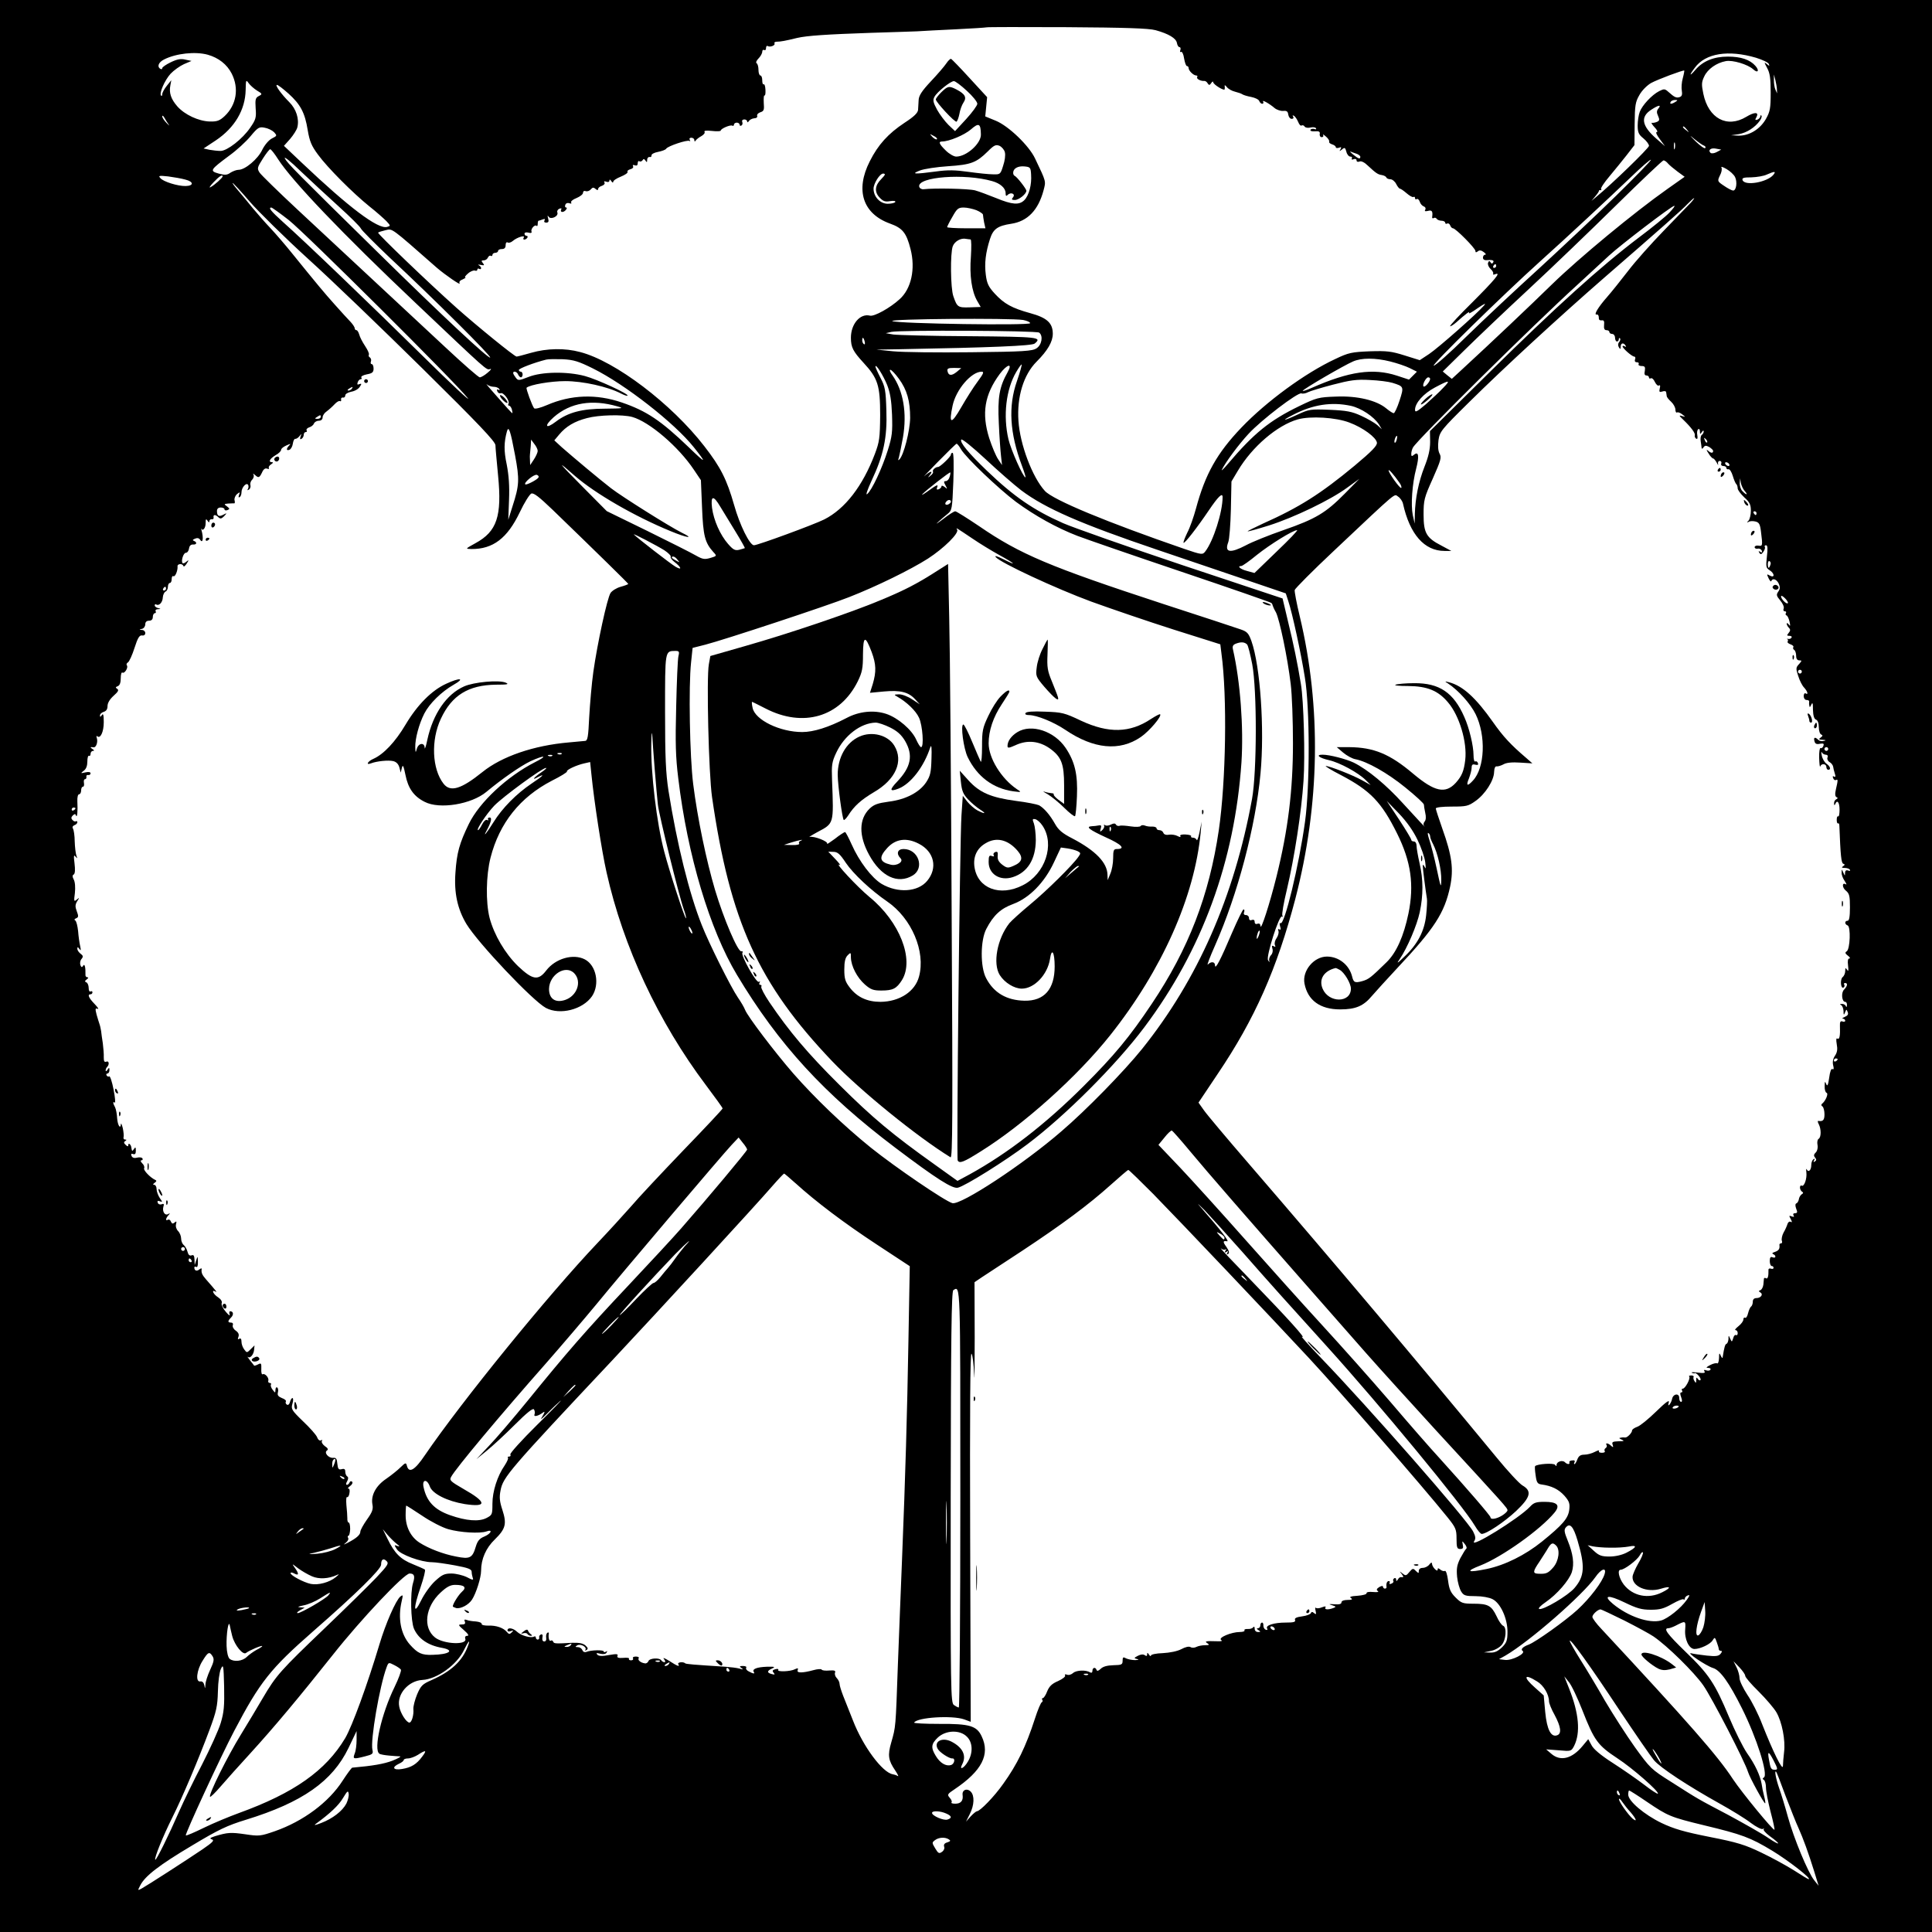 <?xml version="1.0" standalone="no"?>
<!DOCTYPE svg PUBLIC "-//W3C//DTD SVG 20010904//EN"
 "http://www.w3.org/TR/2001/REC-SVG-20010904/DTD/svg10.dtd">
<svg version="1.0" xmlns="http://www.w3.org/2000/svg"
 width="1024pt" height="1024pt" viewBox="0 0 1024 1024"
 preserveAspectRatio="xMidYMid meet">

<g transform="translate(0,1024) scale(0.1,-0.1)"
fill="#000000" stroke="none">
<path d="M0 5120 l0 -5120 5120 0 5120 0 0 5120 0 5120 -5120 0 -5120 0 0
-5120z m6125 4960 c69 -19 109 -43 113 -68 2 -12 8 -22 14 -22 5 0 7 -7 4 -16
-3 -8 -2 -12 4 -9 5 3 13 -12 16 -35 4 -22 10 -40 15 -40 5 0 9 -5 9 -11 0
-14 26 -39 40 -39 6 0 9 -4 5 -9 -5 -9 20 -22 39 -20 5 0 13 -5 17 -13 7 -11
11 -10 19 2 5 8 10 10 10 5 0 -13 60 -49 61 -38 1 4 1 13 0 18 -1 6 5 2 12 -7
7 -9 26 -20 43 -24 16 -4 34 -10 39 -14 6 -4 26 -10 47 -14 20 -4 39 -13 42
-21 3 -8 10 -15 16 -15 6 0 8 5 5 11 -9 13 32 -9 61 -34 11 -9 32 -16 45 -15
18 2 25 -2 27 -19 2 -13 10 -23 18 -23 9 0 12 5 8 12 -5 7 -3 8 5 4 7 -5 16
-19 22 -33 5 -13 13 -22 18 -18 5 3 13 0 16 -6 4 -6 18 -8 30 -5 13 3 27 2 30
-4 3 -5 0 -7 -8 -4 -8 3 -18 1 -21 -4 -3 -6 6 -9 23 -8 22 2 28 -2 26 -14 -2
-9 3 -17 10 -17 8 0 11 5 8 11 -4 6 3 3 15 -8 12 -10 19 -22 17 -27 -3 -4 4
-10 15 -14 11 -3 20 -10 20 -15 0 -5 7 -6 17 -3 12 5 14 3 8 -8 -8 -12 -6 -12
8 -1 14 12 17 10 23 -12 3 -14 13 -26 21 -26 8 0 11 -4 8 -10 -3 -6 1 -7 9 -4
9 4 16 1 16 -6 0 -7 7 -10 16 -6 9 4 27 -5 44 -22 43 -40 53 -47 75 -50 11 -2
22 -8 23 -13 2 -5 12 -9 21 -9 10 0 24 -11 31 -25 7 -14 16 -25 20 -25 4 0 20
-11 35 -24 16 -14 32 -23 37 -20 4 3 8 0 8 -6 0 -6 4 -9 9 -5 5 3 12 -3 16
-14 3 -11 13 -22 21 -25 9 -3 12 -11 8 -18 -5 -8 0 -9 14 -6 21 6 27 -1 23
-31 -2 -7 2 -10 8 -7 5 4 12 2 16 -4 3 -5 15 -10 26 -10 10 0 19 -5 19 -11 0
-5 5 -7 10 -4 6 3 13 -1 16 -9 3 -9 10 -16 15 -16 14 0 119 -106 119 -120 0
-9 4 -9 13 -2 8 7 18 6 31 -4 11 -8 14 -14 8 -14 -7 0 -12 -7 -12 -16 0 -9 8
-14 18 -13 32 3 43 -1 36 -12 -5 -8 -9 -8 -14 1 -5 8 -9 8 -13 -3 -3 -8 3 -23
13 -32 11 -10 17 -22 14 -26 -3 -5 2 -6 12 -2 32 12 -2 -29 -125 -152 -66 -65
-118 -121 -115 -124 2 -2 17 7 32 20 50 45 76 64 68 51 -5 -8 16 3 45 24 37
25 48 30 34 14 -39 -45 -241 -223 -290 -256 l-50 -33 -80 25 c-70 22 -93 25
-185 22 -96 -4 -112 -7 -183 -41 -159 -74 -365 -225 -497 -363 -130 -136 -192
-247 -241 -429 -12 -44 -32 -102 -46 -128 -13 -27 -22 -51 -20 -54 6 -5 74 83
134 172 50 74 73 96 73 70 0 -79 -49 -233 -92 -288 -14 -18 -18 -18 -109 13
-412 142 -697 260 -741 308 -66 72 -132 246 -140 371 -9 127 27 245 96 314 59
59 86 106 86 148 0 57 -31 85 -119 109 -98 27 -139 50 -188 103 -34 37 -42 54
-48 100 -8 61 -1 118 22 190 17 53 40 70 113 81 86 13 143 72 171 177 13 50
15 43 -45 169 -32 68 -140 172 -208 200 l-56 23 5 51 5 51 -92 100 c-50 55
-95 101 -99 103 -5 1 -16 -10 -26 -25 -10 -15 -47 -58 -82 -95 -47 -50 -63
-75 -64 -98 -1 -16 -2 -40 -3 -52 -1 -16 -21 -36 -72 -69 -86 -57 -140 -116
-184 -204 -78 -153 -37 -278 107 -330 67 -24 87 -49 109 -135 27 -105 4 -211
-58 -266 -50 -46 -135 -93 -157 -87 -52 13 -101 -44 -101 -117 0 -51 11 -72
67 -133 76 -82 88 -120 88 -277 -1 -122 -4 -142 -28 -206 -65 -171 -158 -291
-268 -347 -56 -28 -353 -137 -373 -137 -22 0 -75 106 -105 213 -39 136 -71
200 -158 312 -174 225 -472 451 -658 499 -81 22 -176 20 -260 -4 -38 -11 -73
-20 -77 -20 -11 0 -209 161 -318 258 -149 133 -421 394 -416 399 2 3 20 8 40
13 37 8 23 19 271 -199 44 -38 130 -97 121 -83 -4 8 2 16 16 21 13 6 19 10 14
10 -5 1 1 10 14 21 13 12 30 18 37 16 7 -3 13 -1 13 5 0 6 5 7 10 4 5 -3 10
-2 10 4 0 5 -6 12 -12 15 -7 4 -3 4 10 2 19 -4 21 -2 11 10 -9 11 -8 14 5 14
9 0 19 7 22 15 4 8 10 12 15 9 5 -3 9 0 9 5 0 6 7 11 15 11 8 0 15 5 15 10 0
6 9 10 20 10 14 0 20 7 20 21 0 12 4 17 11 14 5 -4 18 0 27 8 22 19 67 33 58
18 -4 -6 -3 -11 3 -11 5 0 13 5 16 10 3 6 1 10 -4 10 -6 0 -11 5 -11 11 0 7 9
9 21 6 13 -4 19 -1 16 6 -5 14 18 39 27 30 3 -4 6 1 6 10 0 9 2 17 4 17 2 0
12 3 22 7 12 4 15 3 10 -5 -4 -7 -1 -12 9 -12 12 0 15 6 10 23 -4 15 -3 18 3
8 12 -17 54 3 46 23 -3 7 2 16 11 20 9 3 13 2 10 -3 -9 -16 9 -20 23 -5 7 8 8
14 3 14 -6 0 -8 6 -5 14 3 9 12 12 21 9 10 -4 14 -2 10 4 -3 5 9 16 28 23 19
8 35 20 35 28 0 8 6 12 14 9 8 -3 20 1 27 9 9 11 15 12 25 3 9 -8 14 -8 14 -1
0 6 9 14 20 17 11 4 17 11 14 17 -5 7 -1 9 9 5 10 -4 17 -1 17 6 0 8 4 6 10
-3 5 -8 10 -10 10 -4 0 7 18 19 41 28 22 9 38 20 35 25 -3 5 4 11 15 14 12 3
18 10 14 16 -3 7 0 8 9 5 11 -4 16 0 16 11 0 9 4 14 9 10 5 -3 13 0 17 6 4 8
9 7 15 -2 7 -11 9 -10 9 4 0 9 6 16 13 15 6 -2 11 2 10 8 -1 7 14 15 35 19 20
4 40 11 43 17 9 14 111 48 123 41 5 -3 6 -1 2 5 -4 7 -1 12 8 12 9 0 16 -6 16
-12 0 -9 3 -10 8 -2 4 6 17 16 30 23 12 7 20 17 16 22 -4 7 10 8 40 5 25 -3
46 -2 46 2 0 10 51 32 61 26 5 -3 9 0 9 5 0 6 7 11 15 11 8 0 15 -5 15 -11 0
-5 4 -8 10 -4 5 3 7 11 4 19 -3 7 2 13 11 13 8 0 15 -5 15 -11 0 -6 4 -5 9 2
4 7 17 14 28 15 12 0 19 6 16 13 -2 7 5 15 17 19 19 6 21 13 18 50 -1 24 0 41
4 39 4 -2 6 11 5 30 -1 19 -5 32 -9 29 -5 -2 -8 7 -8 21 0 14 -4 26 -10 26 -5
0 -10 13 -10 29 0 17 -4 32 -10 36 -5 3 -1 14 10 25 11 11 20 27 20 36 0 8 5
12 10 9 6 -3 10 1 10 10 0 9 4 14 9 11 13 -8 42 4 36 14 -3 5 3 9 12 9 20 0
47 5 108 20 52 12 156 19 390 27 105 3 215 7 245 8 30 2 125 7 210 11 85 4
156 9 158 10 2 2 193 2 425 1 312 -2 435 -6 472 -16z m-5024 -130 c57 -16 102
-51 127 -100 40 -79 25 -166 -37 -225 -27 -25 -40 -30 -80 -29 -59 2 -132 36
-171 80 -34 39 -45 72 -37 112 l5 27 -24 -30 c-13 -16 -24 -36 -24 -44 0 -8
-3 -12 -6 -8 -12 11 19 82 50 116 17 18 49 41 71 51 l40 17 -33 7 c-24 6 -44
2 -77 -14 -25 -12 -45 -26 -45 -31 0 -6 -4 -7 -10 -4 -19 12 -10 35 20 50 63
32 165 43 231 25z m8206 -16 c35 -11 65 -25 68 -33 5 -12 3 -12 -11 0 -15 12
-14 9 2 -21 15 -27 19 -56 19 -130 0 -83 -3 -101 -25 -140 -31 -55 -89 -90
-145 -89 l-40 2 41 6 c42 7 87 36 112 72 8 11 11 23 8 26 -3 4 -6 2 -6 -4 0
-6 -7 -13 -15 -17 -13 -4 -14 -2 -5 14 14 27 -11 27 -54 1 -102 -62 -201 -9
-228 122 -10 49 -10 61 5 92 18 39 65 72 114 81 36 7 116 -17 145 -43 25 -23
35 -8 12 18 -29 33 -77 49 -146 49 -75 0 -132 -24 -171 -69 -33 -39 -36 -32
-4 10 56 77 178 96 324 53z m-388 -109 c-6 -21 -8 -51 -5 -66 3 -19 1 -29 -10
-33 -18 -7 -29 -2 -60 26 -20 18 -24 18 -50 5 -39 -20 -90 -75 -103 -110 -6
-16 -11 -48 -11 -72 0 -36 5 -48 30 -68 17 -14 30 -32 30 -40 0 -12 -198 -204
-280 -271 l-25 -21 20 24 c11 13 20 26 20 30 0 3 4 5 8 3 5 -1 6 1 3 6 -3 5
17 35 45 68 27 32 68 83 91 112 l41 53 1 112 c1 99 4 117 25 153 13 24 40 51
62 64 35 19 171 70 176 66 1 -1 -2 -19 -8 -41z m499 -60 l1 -20 -9 20 c-5 11
-8 34 -8 50 l0 30 8 -30 c4 -16 8 -39 8 -50z m-8056 -5 c29 -17 29 -19 10 -29
-18 -9 -20 -18 -17 -65 4 -49 1 -60 -29 -103 -40 -59 -122 -123 -157 -123 -15
0 -41 3 -58 6 l-32 7 65 43 c100 67 156 162 158 267 1 54 2 56 16 36 8 -11 28
-29 44 -39z m3762 -1 c31 -28 56 -59 56 -69 0 -9 -27 -46 -59 -81 l-59 -64
-35 33 c-19 19 -46 55 -60 80 -21 39 -24 51 -14 69 14 26 85 83 103 83 7 0 38
-23 68 -51z m-3595 -15 c64 -58 87 -101 102 -194 10 -59 20 -83 54 -129 51
-70 185 -204 273 -275 37 -29 77 -65 90 -78 23 -25 23 -25 3 -31 -49 -12 -202
104 -451 340 l-95 90 33 37 c17 20 35 48 38 61 11 44 -6 97 -42 133 -44 44
-78 92 -66 92 6 0 33 -21 61 -46z m7351 -44 c-20 -13 -33 -13 -25 0 3 6 14 10
23 10 15 0 15 -2 2 -10z m-90 -35 c-10 -12 -10 -22 -2 -39 9 -20 8 -26 -6 -32
-9 -4 -21 -6 -27 -5 -5 2 1 -9 14 -23 14 -14 19 -26 12 -26 -7 0 0 -16 16 -37
l28 -38 -46 40 c-78 68 -86 116 -26 154 38 25 54 27 37 6z m-7896 -85 c6 -9 1
-5 -11 8 -13 13 -23 28 -23 35 0 7 6 3 12 -8 6 -11 16 -27 22 -35z m4305 -52
c2 -48 -76 -118 -131 -118 -12 0 -37 14 -55 32 -35 34 -41 48 -20 48 37 0 118
34 153 64 42 37 52 32 53 -26z m-3746 11 c16 -18 16 -19 -12 -33 -17 -9 -38
-34 -51 -60 -23 -49 -91 -106 -125 -106 -11 0 -30 -7 -43 -15 -18 -13 -29 -14
-63 -5 -49 14 -46 19 56 95 39 28 90 75 113 103 39 47 46 51 75 45 18 -3 40
-14 50 -24z m7488 14 c13 -16 12 -17 -3 -4 -10 7 -18 15 -18 17 0 8 8 3 21
-13z m-3975 -51 c-4 -3 -14 2 -24 12 -16 18 -16 18 6 6 13 -6 21 -14 18 -18z
m4066 -34 c7 -3 10 -9 6 -13 -4 -4 -26 12 -50 35 -35 35 -36 37 -6 12 20 -16
42 -32 50 -34z m-155 -15 c-3 -10 -5 -4 -5 12 0 17 2 24 5 18 2 -7 2 -21 0
-30z m-3551 -20 c4 -14 0 -45 -9 -71 -14 -46 -16 -47 -53 -46 -22 0 -80 6
-130 13 -71 10 -110 11 -174 2 -113 -15 -134 -14 -85 5 22 9 90 19 150 23 122
8 150 19 210 78 34 34 43 38 63 30 12 -6 25 -21 28 -34z m3773 1 c-13 -7 -28
-9 -33 -4 -15 15 3 28 30 22 l27 -5 -24 -13z m-7625 -38 c74 -115 341 -395
731 -764 380 -360 373 -355 393 -348 9 3 4 -5 -13 -19 -16 -14 -35 -25 -42
-25 -7 0 -88 71 -181 158 -203 189 -529 492 -784 730 -103 96 -194 185 -202
197 -14 22 -13 27 17 74 17 27 35 50 39 50 4 1 23 -23 42 -53z m5719 28 c9 -4
17 -10 17 -15 0 -14 -10 -11 -38 12 -15 12 -20 19 -12 15 8 -3 23 -9 33 -12z
m-5398 -278 c61 -55 113 -107 117 -116 3 -9 73 -79 154 -156 237 -221 539
-522 532 -529 -8 -8 -257 224 -593 555 -439 431 -481 474 -495 500 -7 14 30
-15 81 -65 52 -49 144 -135 204 -189z m6770 56 c-105 -103 -290 -277 -410
-387 -121 -110 -293 -271 -382 -358 -89 -88 -167 -157 -174 -155 -12 4 367
375 560 549 148 133 368 338 486 451 55 53 102 94 105 91 3 -3 -81 -89 -185
-191z m276 171 c8 -9 31 -28 51 -43 l37 -27 -92 -65 c-176 -124 -467 -365
-609 -503 -125 -122 -315 -302 -483 -457 l-50 -46 -24 19 -24 20 114 112 c63
62 215 207 339 322 124 115 333 316 466 447 133 131 246 238 251 238 6 0 17
-8 24 -17z m-3376 -58 c4 -53 -11 -111 -36 -136 -27 -27 -64 -24 -149 11 -40
16 -90 35 -112 41 -34 9 -214 13 -273 6 -11 -1 -21 5 -23 14 -10 52 241 71
387 29 43 -12 71 -37 71 -64 0 -15 3 -17 11 -9 17 17 43 5 28 -13 -9 -11 -7
-14 10 -14 21 0 61 32 61 49 0 10 -50 74 -62 79 -5 2 -8 9 -8 16 0 23 25 37
59 34 31 -3 34 -5 36 -43z m3731 -13 c13 -26 7 -72 -10 -72 -6 0 -28 11 -48
25 -36 24 -36 25 -22 55 9 16 12 35 8 42 -4 7 8 3 27 -8 19 -11 39 -30 45 -42z
m203 11 c-33 -39 -150 -60 -163 -28 -4 12 5 15 47 15 29 1 66 7 82 15 41 18
50 18 34 -2z m-4709 2 c0 -3 -9 -14 -20 -25 -33 -33 -36 -67 -9 -96 19 -21 31
-25 57 -20 19 3 30 1 27 -5 -4 -5 -21 -9 -40 -9 -40 0 -75 37 -75 80 0 27 33
80 51 80 5 0 9 -2 9 -5z m-3707 -27 c44 -11 45 -33 1 -34 -41 -1 -119 23 -134
42 -12 13 -7 14 41 9 30 -4 71 -11 92 -17z m197 17 c0 -7 -43 -46 -64 -57 -10
-6 -3 6 15 25 31 33 49 44 49 32z m144 -134 c47 -54 185 -190 308 -302 123
-111 396 -374 608 -583 299 -295 386 -387 386 -406 0 -14 7 -86 14 -161 21
-215 -6 -296 -120 -358 -54 -30 -55 -30 -22 -31 115 -1 191 57 257 195 24 51
52 95 61 99 13 5 42 -18 113 -86 241 -233 401 -390 401 -393 0 -2 -18 -9 -40
-15 -22 -6 -46 -21 -54 -33 -18 -28 -70 -269 -91 -417 -9 -63 -18 -171 -22
-240 -5 -105 -8 -126 -22 -127 -9 -1 -47 -4 -86 -8 -186 -16 -355 -74 -458
-157 -113 -91 -170 -108 -206 -62 -61 78 -68 231 -14 345 58 124 146 178 291
180 63 0 72 2 52 11 -37 15 -168 3 -220 -20 -93 -41 -165 -145 -195 -283 -7
-35 -14 -54 -14 -43 -1 31 -34 26 -42 -6 -6 -22 -7 -20 -8 10 -1 45 20 123 48
178 27 53 91 116 156 153 62 35 33 39 -40 5 -77 -35 -153 -112 -215 -216 -55
-93 -117 -158 -171 -182 -30 -13 -42 -35 -13 -24 31 12 93 18 118 12 17 -4 28
-16 33 -34 l7 -27 6 25 c5 20 9 12 19 -37 14 -71 44 -114 102 -143 79 -41 248
-13 327 53 83 69 181 137 233 162 76 35 96 31 24 -5 -147 -75 -294 -212 -350
-327 -50 -103 -64 -153 -71 -258 -8 -108 11 -193 58 -272 62 -102 351 -407
421 -445 75 -40 196 -9 245 62 42 63 23 163 -38 195 -62 32 -156 5 -205 -59
-42 -55 -72 -50 -149 23 -69 67 -127 166 -151 256 -21 83 -19 225 5 319 47
184 157 321 325 408 46 23 82 45 80 49 -5 8 51 34 92 43 l31 7 7 -68 c14 -140
54 -402 80 -517 88 -394 275 -793 527 -1128 48 -64 88 -119 88 -123 0 -4 -94
-104 -209 -223 -115 -120 -240 -253 -277 -297 -38 -43 -118 -131 -178 -194
-259 -273 -718 -837 -914 -1124 -53 -79 -84 -97 -95 -57 -5 19 -7 19 -34 -7
-16 -16 -50 -43 -76 -61 -55 -37 -82 -88 -73 -136 5 -25 -1 -41 -29 -80 -19
-27 -35 -56 -35 -64 0 -17 -21 -35 -65 -58 -25 -13 -27 -13 -11 0 10 8 15 19
11 25 -3 6 -3 11 2 11 4 0 8 16 9 35 0 19 -3 35 -8 35 -4 0 -8 10 -7 23 0 12
-2 43 -5 70 -2 26 -1 45 4 42 4 -2 10 6 12 20 3 14 1 25 -5 25 -6 0 -2 6 9 14
11 8 15 18 10 23 -5 4 -11 2 -13 -4 -3 -7 -9 -13 -14 -13 -6 0 -6 8 1 19 7 13
7 22 0 26 -5 3 -10 14 -10 25 0 13 -5 17 -19 13 -16 -4 -20 1 -23 29 -2 26 -7
33 -22 31 -25 -2 -50 28 -33 39 8 5 5 13 -11 23 -12 9 -19 21 -16 27 4 7 2 8
-4 4 -7 -4 -16 2 -21 16 -5 13 -39 51 -75 85 -61 59 -64 65 -56 93 5 16 5 30
0 30 -4 0 -10 -9 -13 -21 -3 -12 -10 -18 -16 -14 -6 3 -9 11 -6 16 4 5 -6 14
-21 19 -19 8 -25 15 -21 30 3 11 1 23 -4 26 -5 3 -9 -3 -9 -13 -1 -17 -1 -17
-15 1 -8 10 -12 23 -9 27 3 5 0 9 -6 9 -7 0 -10 6 -8 12 5 15 -18 41 -30 34
-5 -3 -8 10 -7 29 1 30 -1 32 -18 23 -10 -5 -20 -8 -20 -6 -1 2 -11 14 -22 28
-11 14 -16 22 -11 18 12 -10 31 13 33 39 l2 22 -20 -20 c-20 -20 -21 -20 -34
-2 -8 10 -15 28 -15 41 0 15 -4 21 -12 16 -8 -5 -9 -2 -4 11 4 12 0 22 -14 32
-12 8 -19 21 -16 29 3 8 -1 14 -9 14 -19 0 -19 8 0 27 15 15 12 33 -5 33 -5 0
-6 -8 -3 -17 4 -10 -5 -4 -20 14 -15 17 -25 38 -22 46 4 8 -4 21 -19 31 -26
16 -38 44 -13 30 11 -7 0 7 -51 65 -21 24 -26 36 -23 55 1 5 -4 4 -12 -2 -14
-12 -27 -7 -27 10 0 5 5 6 10 3 6 -4 10 7 9 27 -1 31 -1 32 -9 8 l-8 -25 -1
29 c-1 21 -5 27 -16 22 -10 -3 -17 3 -21 19 -3 13 -12 29 -20 36 -8 6 -14 22
-14 35 0 12 -7 30 -16 39 -9 9 -14 24 -11 36 4 16 3 18 -8 9 -9 -8 -14 -6 -19
5 -3 9 -10 13 -16 10 -14 -9 -12 8 3 24 10 11 9 12 -2 6 -17 -10 -32 14 -25
39 5 14 2 18 -9 13 -8 -3 -18 0 -21 8 -3 10 0 12 11 8 15 -6 15 -4 0 17 -9 14
-17 35 -17 47 0 13 -6 23 -12 23 -9 0 -8 4 2 11 10 7 11 12 3 15 -25 11 -65
52 -59 62 3 6 -1 18 -10 26 -9 9 -11 16 -4 16 6 0 8 5 5 10 -3 6 -17 7 -29 4
-16 -4 -25 0 -29 10 -4 10 -1 13 9 9 10 -3 14 2 14 18 0 19 -2 21 -10 9 -9
-14 -11 -13 -14 9 -2 15 -16 26 -16 12 0 -9 -4 -9 -14 1 -10 9 -11 15 -2 20 8
6 8 8 -1 8 -7 0 -10 6 -8 13 2 6 0 28 -4 47 -5 19 -9 29 -10 23 -2 -31 -17 -9
-20 29 -1 22 -6 49 -11 59 -12 22 -13 32 -2 25 5 -3 2 28 -6 69 -8 41 -18 72
-23 70 -4 -3 -10 -1 -14 5 -3 5 -1 10 4 10 6 0 11 8 11 18 0 14 -2 15 -10 2
-5 -8 -10 -10 -10 -4 0 6 3 14 7 18 14 13 11 35 -3 29 -11 -4 -14 2 -14 23 1
16 -2 49 -5 74 -4 25 -8 54 -9 65 -2 11 -5 27 -8 35 -3 8 -10 32 -16 52 -8 31
-7 36 5 31 9 -3 1 8 -16 26 -31 32 -39 51 -21 51 6 0 10 5 10 11 0 5 -5 7 -10
4 -6 -3 -10 5 -10 19 0 13 -6 27 -12 29 -10 4 -9 8 2 16 8 6 10 11 4 11 -7 0
-12 6 -11 13 1 40 -4 61 -12 49 -6 -11 -10 -10 -15 3 -3 10 -1 24 6 32 10 12
9 18 -5 28 -9 7 -17 18 -17 26 0 11 2 11 11 -1 8 -11 9 -8 4 15 -4 17 -9 52
-11 80 -3 27 -9 52 -15 56 -7 4 -5 8 5 12 12 5 13 11 3 37 -9 24 -9 35 2 53
13 20 13 21 -2 9 -15 -13 -16 -9 -10 35 3 29 1 58 -6 71 -8 15 -8 23 0 27 7 5
8 26 4 59 -5 39 -4 48 5 36 10 -12 11 -11 5 5 -4 11 -8 45 -9 75 0 30 -5 61
-9 68 -5 7 -2 14 7 18 9 3 16 10 16 16 0 5 -3 7 -8 5 -4 -3 -12 0 -18 7 -8 8
-7 15 2 24 10 9 14 9 17 -1 6 -14 10 23 7 76 -1 21 3 37 9 37 6 0 11 9 11 20
0 11 4 20 9 20 6 0 8 9 6 20 -2 11 0 20 6 20 5 0 8 6 7 13 -2 6 3 11 10 9 6
-1 12 3 12 9 0 7 -10 9 -28 5 -25 -6 -26 -5 -8 9 13 9 19 27 19 49 0 19 4 33
9 30 4 -3 8 2 8 10 0 9 6 16 13 16 8 0 7 4 -3 10 -14 9 -12 12 6 9 13 -2 23
26 18 46 -4 11 -3 17 1 13 17 -16 35 23 35 74 0 38 -3 49 -10 38 -7 -11 -10
-12 -10 -2 0 8 9 16 20 19 13 4 20 14 20 31 0 16 12 36 32 54 25 22 29 31 19
37 -10 7 -9 9 3 14 11 4 16 19 16 42 0 20 4 34 9 30 12 -7 33 29 23 39 -3 4
-1 11 6 15 7 4 23 39 35 77 17 53 26 68 40 66 10 -2 17 3 17 13 0 8 -8 16 -17
16 -17 1 -17 2 0 6 9 2 17 13 17 24 0 12 7 19 20 19 13 0 20 7 20 20 0 11 5
20 11 20 5 0 7 5 4 10 -3 6 2 11 12 11 17 1 17 2 1 6 -10 2 -18 9 -18 14 0 6
4 8 8 5 15 -9 34 11 35 38 1 14 8 28 15 31 6 2 12 14 12 25 0 11 5 20 10 20 6
0 10 9 10 21 0 11 4 18 9 15 9 -6 24 30 22 52 -2 14 26 17 31 2 2 -6 9 0 17
12 13 20 12 22 -1 11 -8 -7 -17 -11 -20 -8 -10 10 4 55 17 55 8 0 15 10 17 23
2 14 9 21 21 21 20 -2 23 12 5 19 -9 3 -7 7 6 12 11 5 21 3 26 -5 15 -24 20 7
8 50 -3 8 -3 12 -1 7 9 -14 23 5 23 31 0 21 2 24 10 12 6 -10 10 -11 10 -2 0
6 6 11 13 10 6 -2 11 3 9 10 -3 15 10 16 26 0 10 -9 16 -8 30 6 16 18 16 18
-4 8 -24 -13 -34 -7 -34 20 0 11 7 18 20 18 11 0 20 -4 20 -10 0 -5 7 -7 15
-4 14 6 13 8 -2 20 -17 12 -16 13 7 15 14 1 28 1 31 1 4 -1 5 7 2 17 -2 9 4
24 13 32 16 12 17 12 11 -4 -4 -11 -3 -16 3 -12 6 3 10 15 10 26 0 25 26 54
35 39 3 -5 3 -15 -1 -22 -5 -7 -3 -8 5 -3 7 4 11 15 8 24 -2 9 2 22 10 29 7 7
10 19 7 25 -5 8 -3 8 7 0 19 -18 24 -16 38 13 7 17 17 24 27 20 8 -3 12 -2 9
3 -3 6 3 14 12 20 10 6 12 11 6 11 -23 0 -14 18 17 37 17 9 30 22 30 29 0 6
12 16 28 23 22 10 25 10 15 0 -17 -17 -16 -30 1 -23 8 3 16 18 18 32 2 15 8
27 13 26 6 -1 16 6 23 15 11 14 11 14 5 -3 -4 -13 -3 -17 5 -12 7 4 12 14 12
22 0 8 5 14 11 14 5 0 8 4 4 9 -3 5 3 12 14 16 11 3 22 12 25 20 3 8 15 15 26
15 12 0 20 7 20 18 0 10 10 24 22 32 11 8 30 25 41 37 11 12 24 20 29 17 5 -3
7 0 6 8 -2 7 3 12 10 11 6 -2 12 3 12 11 0 8 14 16 33 20 18 3 38 15 44 26 11
16 10 18 -2 14 -11 -5 -13 -2 -9 10 3 9 10 16 16 16 5 0 7 4 3 9 -3 6 10 13
30 17 28 5 35 11 35 30 0 13 -4 24 -10 24 -5 0 -7 6 -4 14 3 8 0 17 -5 21 -6
3 -9 10 -6 15 3 5 -6 25 -20 46 -14 21 -28 48 -31 61 -4 13 -10 23 -15 23 -5
0 -9 5 -9 10 0 6 -10 21 -22 34 -13 13 -51 55 -84 92 -58 65 -88 101 -229 275
-33 41 -83 99 -111 129 -29 30 -70 78 -93 105 -22 28 -57 69 -77 93 -20 23
-34 42 -31 42 3 0 44 -44 91 -99z m7635 -8 c-13 -14 -77 -80 -142 -147 -65
-67 -149 -161 -187 -211 -38 -49 -88 -112 -111 -138 -50 -57 -74 -98 -56 -94
7 1 11 -6 11 -16 -1 -11 4 -16 15 -15 12 2 15 -4 13 -24 -2 -20 2 -28 13 -28
8 0 15 -4 15 -10 0 -5 7 -10 15 -10 8 0 15 -9 15 -20 0 -11 5 -20 10 -20 6 0
10 5 10 12 0 6 3 8 6 5 4 -4 2 -12 -4 -20 -7 -8 -7 -18 -2 -27 8 -13 10 -12
10 3 0 19 15 23 26 5 4 -7 3 -8 -4 -4 -7 4 -12 4 -12 0 0 -10 50 -54 62 -54 5
0 8 -7 4 -15 -3 -9 0 -15 10 -15 8 0 12 -4 9 -10 -3 -5 4 -10 16 -10 17 0 20
-5 17 -25 -4 -17 -1 -25 8 -25 8 0 14 -5 14 -11 0 -5 4 -7 10 -4 5 3 15 -5 21
-19 7 -14 16 -23 22 -19 6 4 8 -2 4 -16 -4 -18 -2 -21 14 -16 10 4 20 2 20 -4
1 -6 2 -15 3 -20 0 -6 11 -19 24 -31 12 -11 22 -30 22 -41 0 -11 4 -18 9 -15
4 3 17 -2 27 -10 19 -15 19 -15 -1 -9 -17 5 -17 3 5 -18 44 -42 66 -73 63 -84
-2 -6 1 -14 7 -18 7 -4 9 2 6 19 -3 14 0 28 5 31 5 4 9 -2 9 -12 0 -15 2 -16
10 -3 6 9 10 10 10 3 0 -6 -5 -15 -10 -18 -6 -4 -8 -19 -6 -33 2 -15 5 -31 5
-37 1 -5 5 -4 10 4 7 10 13 11 30 2 11 -7 21 -16 21 -21 0 -14 -13 -12 -29 3
-8 6 -6 0 4 -15 9 -16 21 -28 25 -28 4 0 12 -10 19 -22 6 -13 10 -16 7 -7 -2
9 2 16 9 16 7 0 11 -6 8 -14 -3 -7 2 -13 11 -13 9 0 16 -4 16 -10 0 -5 5 -9
12 -7 6 1 16 -15 22 -35 6 -20 14 -40 19 -44 4 -4 7 -14 7 -22 0 -9 16 -30 35
-48 29 -26 35 -39 35 -71 0 -21 -6 -45 -12 -52 -11 -11 -10 -12 0 -7 7 5 24 5
36 2 20 -5 25 -14 30 -58 9 -70 8 -74 -14 -70 -11 2 -20 -2 -20 -8 0 -6 7 -10
16 -8 10 2 19 -3 22 -11 3 -9 0 -11 -8 -6 -9 6 -11 4 -5 -5 6 -10 11 -9 21 5
7 10 11 22 8 26 -3 5 0 9 6 9 9 0 10 -17 5 -59 -6 -54 -5 -61 14 -73 27 -17
29 -43 2 -29 -17 10 -18 9 -7 -14 6 -13 13 -20 14 -15 7 18 29 10 40 -14 8
-18 7 -28 -3 -42 -11 -16 -10 -22 11 -47 13 -15 21 -34 18 -42 -4 -8 -1 -15 6
-15 6 0 9 -4 6 -9 -4 -5 -2 -11 3 -13 5 -1 12 -16 16 -33 5 -23 4 -26 -4 -15
-6 8 -11 10 -11 4 0 -5 5 -15 12 -22 8 -8 8 -15 -2 -27 -10 -12 -10 -15 4 -15
10 0 15 -4 11 -10 -3 -5 -11 -8 -18 -6 -7 1 -9 1 -4 -1 4 -3 5 -8 2 -13 -3 -5
4 -11 15 -15 11 -4 18 -10 15 -15 -3 -5 -1 -11 5 -15 5 -3 10 -17 10 -31 0
-16 6 -24 17 -24 14 0 14 -2 -2 -20 -17 -18 -17 -24 -4 -63 7 -23 21 -51 31
-61 19 -21 24 -41 8 -31 -5 3 -10 -3 -10 -14 0 -12 7 -21 15 -21 8 0 14 -3 14
-7 -1 -5 -1 -15 1 -23 1 -11 4 -9 10 5 7 15 9 9 9 -26 1 -32 6 -49 16 -53 9
-3 15 -18 15 -40 0 -19 6 -37 13 -39 9 -4 8 -8 -3 -16 -12 -9 -11 -11 10 -12
19 -1 20 -3 6 -6 -10 -3 -23 0 -29 6 -17 17 -26 13 -20 -7 3 -14 11 -18 29
-14 19 3 23 1 18 -12 -3 -9 -10 -13 -15 -11 -4 3 -8 -20 -7 -52 1 -31 3 -52 6
-45 5 17 32 15 32 -3 0 -8 5 -15 10 -15 16 0 11 18 -9 32 -11 8 -22 27 -25 43
-4 17 -3 24 0 18 3 -7 13 -13 21 -13 9 0 13 -6 9 -15 -3 -8 2 -19 11 -24 9 -5
17 -15 19 -24 1 -8 5 -25 9 -37 5 -15 4 -20 -4 -16 -7 5 -9 1 -5 -8 3 -9 10
-13 15 -10 11 6 11 -1 0 -48 -6 -26 -5 -39 3 -43 8 -3 7 -7 -1 -11 -7 -3 -13
-13 -12 -22 0 -11 2 -12 6 -4 10 26 23 10 23 -29 0 -22 -3 -38 -7 -36 -5 3 -8
-5 -8 -18 0 -13 3 -21 7 -19 4 3 7 -4 7 -13 6 -157 10 -198 21 -201 9 -3 9 -6
-1 -13 -10 -6 -8 -9 8 -9 12 0 25 -4 28 -10 3 -6 -1 -7 -9 -4 -11 4 -16 0 -17
-12 0 -18 -1 -17 -9 1 -9 20 -9 20 -9 0 -1 -11 7 -31 16 -44 9 -14 12 -21 6
-18 -21 13 -20 -18 1 -34 18 -15 21 -28 21 -88 0 -50 -4 -71 -12 -71 -17 0
-17 -19 0 -25 17 -7 13 -125 -5 -137 -10 -6 -9 -12 6 -23 11 -8 14 -15 8 -15
-8 0 -10 -13 -7 -37 3 -27 2 -34 -5 -23 -8 12 -10 11 -10 -6 0 -12 -6 -27 -14
-33 -14 -12 -10 -64 5 -55 5 3 7 10 4 15 -4 5 -1 9 4 9 16 0 13 -16 -5 -35
-17 -16 -12 -65 6 -65 6 0 10 -8 9 -17 0 -11 -3 -13 -6 -5 -2 6 -12 12 -21 11
-11 0 -12 -2 -4 -6 6 -2 12 -17 13 -31 0 -23 2 -24 8 -8 7 18 8 18 14 2 5 -12
0 -19 -16 -26 -12 -5 -16 -9 -9 -9 6 -1 12 -5 12 -11 0 -5 -7 -7 -14 -4 -11 4
-15 -2 -14 -23 2 -52 -2 -74 -13 -68 -7 5 -8 -5 -4 -29 5 -26 3 -43 -9 -61
-11 -16 -14 -34 -10 -51 5 -18 3 -25 -4 -20 -6 4 -13 -14 -17 -46 -6 -41 -10
-48 -16 -33 -6 16 -8 14 -8 -12 -1 -17 4 -33 10 -35 12 -4 -6 -45 -25 -59 -4
-4 -3 -10 3 -13 6 -4 11 -23 11 -42 0 -31 -8 -39 -33 -35 -4 1 -3 -7 3 -18 13
-26 13 -68 -1 -77 -6 -3 -9 -18 -6 -32 3 -15 -1 -32 -9 -40 -11 -10 -12 -18
-4 -27 8 -10 8 -15 -1 -21 -8 -5 -9 -3 -4 6 5 9 4 11 -3 6 -7 -4 -12 -18 -12
-31 0 -27 -15 -41 -24 -23 -3 7 -4 0 -2 -16 4 -33 -12 -78 -25 -70 -5 3 -9 -2
-9 -10 0 -8 5 -18 11 -22 8 -4 7 -9 -2 -14 -7 -5 -14 -17 -15 -27 -2 -9 -7
-19 -13 -21 -6 -2 -7 -12 -1 -28 8 -19 6 -24 -6 -24 -9 0 -12 -5 -8 -12 5 -8
2 -9 -10 -5 -14 6 -15 4 -5 -14 8 -16 8 -19 0 -15 -6 4 -14 -1 -17 -11 -3 -10
-12 -31 -21 -46 -8 -15 -12 -35 -9 -43 3 -7 1 -14 -4 -14 -6 0 -9 -3 -9 -8 3
-20 -3 -30 -23 -37 -14 -4 -18 -8 -10 -12 17 -7 15 -24 -3 -17 -11 5 -15 -1
-15 -20 0 -14 5 -26 10 -26 6 0 10 -4 10 -10 0 -5 -6 -7 -14 -4 -8 3 -14 -1
-13 -8 1 -32 -4 -49 -13 -43 -5 3 -10 3 -11 -2 0 -4 -2 -19 -3 -32 -2 -14 -9
-27 -16 -29 -10 -4 -10 -6 0 -12 17 -10 3 -30 -21 -30 -12 0 -19 -7 -19 -19 0
-11 -4 -22 -9 -26 -5 -3 -12 -19 -16 -35 -4 -17 -11 -28 -16 -24 -5 3 -9 -2
-9 -10 0 -8 -12 -24 -26 -35 -15 -12 -22 -21 -15 -21 6 0 11 -7 11 -16 0 -8
-4 -13 -9 -10 -5 3 -12 -4 -15 -17 -7 -21 -7 -21 -16 -2 -8 19 -9 19 -9 -2 -1
-12 -5 -23 -10 -25 -8 -3 -12 -16 -21 -73 -1 -5 -5 -1 -10 10 -7 17 -9 14 -9
-13 -1 -18 -5 -31 -10 -28 -5 3 -22 -1 -37 -9 -21 -11 -24 -15 -11 -15 10 0
16 -4 12 -10 -3 -5 -13 -6 -22 -3 -11 4 -14 3 -9 -6 6 -8 -4 -10 -36 -6 -24 3
-37 3 -31 -1 7 -3 14 -4 15 -2 7 6 36 -27 31 -36 -3 -4 -9 -2 -14 5 -7 11 -9
9 -9 -6 0 -16 -2 -17 -9 -5 -6 8 -7 18 -5 22 3 4 -3 8 -12 8 -10 0 -15 -3 -11
-6 8 -9 -21 -64 -34 -64 -6 0 -7 -4 -4 -10 3 -5 2 -10 -4 -10 -7 0 -7 -8 -1
-25 6 -16 6 -25 0 -25 -6 0 -10 9 -10 21 0 27 -33 22 -38 -6 -2 -11 -9 -24
-14 -30 -7 -7 -8 -3 -3 13 4 15 -17 0 -67 -49 -40 -39 -85 -76 -100 -81 -16
-6 -28 -14 -28 -20 0 -12 -26 -39 -37 -37 -4 1 -15 1 -23 -1 -11 -1 -9 -4 5
-10 16 -7 13 -9 -17 -9 -31 -1 -36 -4 -31 -18 5 -15 3 -16 -8 -6 -15 15 -33
17 -24 4 3 -5 1 -12 -5 -16 -6 -4 -8 -11 -5 -16 4 -5 -3 -9 -15 -9 -12 0 -19
4 -15 10 3 5 -7 3 -22 -5 -15 -8 -40 -15 -56 -15 -20 0 -30 -7 -37 -25 -5 -14
-12 -25 -15 -25 -4 0 -3 5 0 10 3 5 1 10 -4 10 -18 0 -26 -5 -23 -12 3 -11
-12 -10 -24 2 -13 13 -44 3 -44 -14 0 -8 -2 -8 -8 0 -6 11 -96 5 -106 -7 -2
-2 -1 -24 3 -49 5 -38 10 -45 31 -48 53 -7 90 -25 121 -59 27 -31 30 -42 26
-76 -6 -45 -35 -79 -145 -168 -88 -71 -196 -125 -293 -145 -102 -21 -115 -13
-32 19 114 45 318 190 392 280 32 39 15 57 -53 57 -44 0 -57 -4 -77 -26 -57
-61 -323 -226 -296 -183 9 14 8 25 -5 51 -28 58 -556 661 -808 922 -63 66
-108 116 -100 111 29 -17 -77 100 -260 289 -102 105 -178 185 -169 179 9 -7
20 -9 24 -5 5 4 5 1 0 -7 -6 -10 -4 -12 5 -6 9 6 11 4 5 -5 -5 -9 -4 -11 4 -6
8 5 5 16 -9 37 -20 27 -19 34 3 30 15 -3 -27 52 -143 185 -19 22 -9 13 24 -20
32 -34 122 -133 200 -221 150 -171 242 -273 452 -505 275 -304 719 -842 781
-947 14 -24 30 -43 36 -43 26 0 120 63 182 121 77 73 86 106 34 136 -17 10
-78 76 -137 148 -428 519 -852 1022 -1315 1559 -114 132 -220 258 -236 281
l-29 41 101 151 c198 293 315 559 412 928 130 500 139 1016 24 1497 -17 70
-29 134 -27 141 2 8 95 102 208 208 348 328 317 301 340 287 11 -7 23 -24 26
-38 36 -162 113 -250 220 -250 l36 0 -52 28 c-80 41 -95 67 -95 165 0 76 3 89
49 191 42 95 47 111 36 131 -8 15 -10 40 -6 72 7 46 14 55 164 203 184 182
480 454 712 656 311 270 415 362 444 393 17 17 32 31 35 31 2 0 -6 -12 -20
-27z m-110 -49 c-18 -20 -92 -80 -164 -134 -201 -152 -440 -368 -788 -711
l-318 -314 1 -57 c0 -41 -9 -79 -30 -132 -31 -79 -49 -167 -51 -251 l-1 -50
-10 45 c-11 54 -3 167 18 246 17 66 13 94 -11 74 -12 -10 -15 -9 -15 4 0 10 4
25 9 34 21 40 643 655 871 862 63 58 139 128 168 155 59 55 331 263 346 264 6
1 -6 -15 -25 -35z m-7319 -40 c89 -70 890 -867 949 -944 19 -25 -87 74 -235
220 -282 278 -632 614 -746 715 -63 57 -77 75 -60 75 4 0 46 -30 92 -66z
m3645 52 c19 -8 35 -19 35 -24 0 -5 3 -24 6 -41 l7 -31 -102 0 c-55 0 -101 3
-101 6 0 3 12 28 28 55 24 43 31 49 60 49 18 0 48 -7 67 -14z m-31 -155 c5 -1
5 -41 2 -91 -8 -99 4 -185 34 -236 l18 -31 -58 -2 c-63 -2 -67 1 -87 59 -15
42 -17 228 -3 265 10 26 43 45 70 39 8 -1 19 -3 24 -3z m2786 -141 c0 -5 -5
-10 -11 -10 -5 0 -7 5 -4 10 3 6 8 10 11 10 2 0 4 -4 4 -10z m-2507 -286 c20
-4 37 -11 37 -17 0 -13 -696 -3 -730 11 -28 12 624 17 693 6z m85 -67 c22 -17
14 -65 -14 -83 -22 -15 -67 -18 -347 -21 -177 -2 -362 0 -412 5 l-90 9 120 2
c491 9 704 18 719 30 41 34 21 36 -347 39 -199 1 -380 6 -402 9 l-40 7 30 7
c46 10 768 7 783 -4z m-925 -47 c3 -11 1 -18 -4 -14 -5 3 -9 12 -9 20 0 20 7
17 13 -6z m-1440 -143 c171 -85 432 -289 534 -417 71 -89 66 -90 -25 -2 -149
143 -225 194 -357 239 -135 46 -269 41 -396 -14 -35 -15 -63 -22 -68 -17 -10
12 -44 104 -40 109 18 16 128 35 205 35 93 0 225 -29 296 -66 16 -8 32 -14 34
-11 9 8 -162 87 -226 104 -94 25 -229 23 -299 -5 -51 -20 -55 -20 -67 -4 -7 9
-14 20 -14 25 0 13 21 7 26 -8 4 -8 10 -15 15 -15 5 0 9 7 9 15 0 8 -4 15 -10
15 -5 0 -10 4 -10 9 0 8 81 39 145 55 11 3 51 3 88 2 58 -3 83 -11 160 -49z
m4226 37 c36 -9 83 -25 103 -35 l38 -19 -21 -21 -21 -21 -64 21 c-126 41 -253
23 -452 -65 -29 -13 -50 -19 -47 -15 6 11 219 135 266 155 45 20 118 20 198 0z
m-1979 -104 c-47 -134 -38 -276 26 -447 13 -35 22 -63 19 -63 -12 0 -77 146
-90 202 -29 124 -13 264 41 356 14 24 27 42 29 40 2 -2 -9 -42 -25 -88z m-688
-20 c16 -41 23 -82 26 -158 3 -91 1 -114 -23 -190 -30 -95 -84 -211 -109 -231
-9 -7 2 24 23 70 64 136 84 229 79 373 -3 108 -7 127 -31 173 -15 29 -27 56
-27 60 1 18 41 -46 62 -97z m639 68 c-44 -78 -54 -133 -47 -272 3 -72 9 -151
12 -176 l5 -45 -20 30 c-12 17 -33 67 -48 113 -41 131 -25 230 56 340 39 52
70 60 42 10z m-270 1 c-27 -22 -44 -21 -49 4 -3 14 4 17 35 17 l38 -1 -24 -20z
m-307 -36 c44 -60 60 -119 60 -208 -1 -69 -34 -198 -57 -220 -7 -7 -8 -4 -3 9
3 10 13 59 22 108 22 129 2 247 -56 329 -12 16 -17 29 -11 29 6 0 26 -21 45
-47z m418 -15 c-22 -29 -61 -91 -88 -138 -53 -92 -66 -89 -45 10 18 85 99 180
154 180 14 0 10 -10 -21 -52z m2398 14 c0 -15 -28 -47 -35 -40 -8 8 13 48 25
48 6 0 10 -4 10 -8z m-200 -21 c61 -19 62 -20 38 -94 -12 -37 -26 -67 -31 -67
-5 0 -22 11 -39 25 -51 43 -154 68 -267 63 -92 -3 -103 -6 -196 -51 -156 -76
-239 -143 -378 -307 -21 -25 -35 -38 -31 -30 20 41 90 135 141 190 68 74 262
222 281 215 7 -3 23 0 34 6 11 6 71 24 132 40 92 24 125 29 196 25 47 -2 101
-9 120 -15z m269 -27 c-18 -20 -60 -58 -91 -86 -47 -40 -58 -46 -58 -30 0 36
45 86 105 118 79 42 86 41 44 -2z m-5033 6 c13 0 26 -5 30 -12 4 -7 3 -8 -4
-4 -8 4 -10 2 -6 -8 3 -8 11 -13 18 -10 15 6 50 -42 41 -56 -3 -6 -2 -10 3
-10 5 0 12 -9 15 -20 3 -11 4 -20 2 -20 -2 0 -36 37 -76 83 -40 45 -67 76 -59
70 8 -7 24 -13 36 -13z m-751 -10 c-3 -5 -12 -10 -18 -10 -7 0 -6 4 3 10 19
12 23 12 15 0z m1408 -94 c35 -10 29 -11 -65 -12 -124 0 -198 -20 -262 -69
-55 -42 -64 -23 -11 24 88 77 203 96 338 57z m3887 3 c54 -12 122 -57 149 -99
l15 -25 -24 22 c-14 12 -52 34 -85 49 -50 23 -77 28 -167 32 -103 4 -109 3
-172 -26 -73 -34 -90 -35 -23 -1 105 55 204 70 307 48z m-5460 -59 c0 -5 -8
-10 -17 -10 -15 0 -16 2 -3 10 19 12 20 12 20 0z m1651 0 c90 -25 245 -157
327 -280 l37 -55 6 -145 c6 -150 15 -186 60 -236 19 -20 19 -21 -15 -31 -31
-9 -41 -8 -78 13 -24 14 -139 72 -257 130 l-215 105 -130 131 c-130 131 -140
145 -38 55 107 -93 316 -214 506 -292 89 -37 130 -42 59 -8 -64 32 -314 189
-374 235 -61 47 -198 162 -262 218 l-39 36 26 31 c36 43 81 70 147 87 63 17
189 20 240 6z m3802 -30 c70 -26 141 -78 145 -106 2 -16 -26 -45 -118 -122
-181 -150 -293 -221 -488 -308 -45 -21 -81 -39 -79 -40 2 -2 52 12 113 31 132
42 326 135 414 200 l65 47 -78 -79 c-100 -101 -152 -133 -325 -193 -78 -27
-167 -63 -198 -80 -84 -44 -115 -39 -94 16 6 15 12 94 14 175 l3 147 34 57
c76 128 209 241 317 272 67 19 203 11 275 -17z m-4423 -173 c24 -129 23 -158
-14 -272 l-22 -70 4 105 c3 74 -1 129 -12 187 -16 75 -15 118 1 177 9 32 19 2
43 -127z m4673 83 c-3 -12 -8 -19 -11 -16 -5 6 5 36 12 36 2 0 2 -9 -1 -20z
m-1990 -269 c128 -96 316 -178 727 -317 206 -70 442 -150 525 -178 l150 -51
13 -40 c21 -62 68 -278 88 -405 27 -161 27 -578 1 -765 -32 -232 -109 -551
-130 -538 -5 3 -6 -4 -2 -17 5 -15 4 -20 -4 -16 -7 4 -9 1 -5 -8 3 -8 -1 -25
-9 -37 -9 -12 -13 -28 -10 -37 5 -11 3 -13 -6 -7 -10 5 -11 2 -7 -13 4 -11 1
-26 -7 -34 -7 -7 -12 -20 -10 -28 3 -12 2 -12 -6 1 -12 18 60 244 74 231 5 -4
5 -2 2 5 -4 6 7 69 24 139 40 170 77 409 88 576 9 128 1 427 -14 513 -18 110
-39 212 -67 326 l-30 127 -532 177 c-292 98 -576 198 -631 222 -156 69 -260
140 -404 278 -98 94 -145 151 -136 165 4 6 60 -40 127 -102 66 -62 152 -137
191 -167z m3635 254 c-3 -3 -9 2 -12 12 -6 14 -5 15 5 6 7 -7 10 -15 7 -18z
m-6198 -45 c0 -8 -9 -28 -20 -45 l-20 -30 -1 25 c-1 14 -1 28 0 33 0 4 2 23 4
42 l2 35 17 -23 c10 -12 18 -29 18 -37z m2244 8 c27 -45 198 -208 291 -278
101 -74 216 -138 325 -180 47 -18 296 -104 554 -191 258 -87 471 -161 475
-165 3 -3 6 -9 6 -12 1 -4 8 -21 18 -38 19 -38 61 -237 78 -379 7 -55 12 -197
12 -315 0 -248 -26 -459 -87 -705 -36 -145 -84 -293 -85 -263 -1 11 -6 15 -16
12 -9 -4 -15 0 -15 10 0 10 -6 13 -15 10 -9 -4 -15 0 -15 10 0 9 -7 16 -16 16
-10 0 -14 6 -10 15 3 8 2 15 -3 15 -4 0 -31 -55 -60 -122 -62 -146 -90 -200
-91 -175 0 20 -20 23 -38 5 -7 -7 11 40 39 103 119 269 214 628 240 909 22
236 -1 569 -48 702 -15 41 -22 50 -57 62 -23 8 -207 69 -411 135 -601 197
-758 263 -975 412 -64 43 -121 79 -127 79 -6 0 -35 -18 -64 -41 -30 -23 -43
-30 -29 -18 14 13 37 33 51 44 25 20 26 24 32 173 3 91 2 152 -4 152 -5 0 -9
-4 -9 -10 0 -10 -57 -65 -68 -65 -14 0 -32 -17 -27 -25 3 -4 -3 -14 -13 -21
-15 -13 -16 -12 -3 4 19 24 2 21 -28 -5 -14 -13 17 20 69 73 52 53 97 97 100
97 3 1 14 -12 24 -30z m4071 -78 c3 -5 2 -10 -4 -10 -5 0 -13 5 -16 10 -3 6
-2 10 4 10 5 0 13 -4 16 -10z m-1748 -98 c9 -12 13 -25 10 -28 -6 -6 -67 79
-67 93 0 8 28 -23 57 -65z m-2384 30 c-3 -12 -12 -22 -20 -22 -11 0 -12 -4 -2
-22 11 -21 11 -22 -4 -9 -10 7 -17 9 -17 3 0 -5 -7 -12 -14 -15 -11 -4 -13 -1
-9 10 7 18 0 15 -57 -26 -19 -13 -28 -18 -20 -9 19 20 144 118 147 114 1 -1 0
-12 -4 -24z m-2179 -3 c-7 -12 -65 -42 -70 -36 -9 9 48 56 62 50 8 -3 11 -9 8
-14z m6393 -71 c20 -22 10 -24 -11 -2 -9 8 -15 27 -15 42 l2 27 4 -25 c3 -14
12 -33 20 -42z m-5429 -84 c15 -25 51 -84 80 -131 29 -47 51 -87 50 -88 -2 -1
-15 -5 -30 -9 -22 -5 -32 0 -59 31 -42 48 -76 125 -85 191 -8 66 7 69 44 6z
m1222 27 c0 -5 -7 -11 -15 -15 -15 -5 -20 5 -8 17 9 10 23 9 23 -2z m4270 -61
c0 -5 -2 -10 -4 -10 -3 0 -8 5 -11 10 -3 6 -1 10 4 10 6 0 11 -4 11 -10z
m-4155 -135 c38 -26 102 -65 142 -87 84 -46 98 -61 21 -22 -34 17 -48 21 -40
11 25 -30 317 -166 507 -236 105 -38 301 -105 436 -148 l247 -78 6 -49 c31
-227 24 -676 -14 -936 -51 -346 -160 -629 -355 -920 -119 -178 -200 -275 -360
-435 -204 -204 -404 -358 -605 -469 l-65 -35 -120 86 c-226 161 -330 248 -506
423 -169 168 -266 283 -371 438 -27 40 -46 77 -43 82 3 6 1 10 -5 10 -6 0 -8
5 -4 12 4 6 3 8 -4 4 -13 -8 -96 139 -87 154 4 6 1 9 -6 8 -18 -4 -93 171
-139 325 -46 155 -93 379 -116 562 -18 143 -25 518 -11 645 l8 76 67 17 c98
25 652 208 762 252 146 57 327 146 418 204 85 55 167 136 155 154 -7 12 -9 13
82 -48z m1612 -68 l-118 -114 -40 11 c-35 9 -54 26 -30 26 6 0 43 26 83 59 69
55 191 131 213 131 6 0 -43 -51 -108 -113z m-3245 6 c21 -14 35 -29 33 -33 -3
-5 5 -17 18 -27 39 -30 44 -48 8 -27 -26 15 -204 153 -221 171 -10 10 124 -60
162 -84z m69 -50 c13 -15 12 -15 -8 -4 -24 12 -29 21 -14 21 5 0 15 -7 22 -17z
m5792 -28 c-7 -21 -13 -19 -13 6 0 11 4 18 10 14 5 -3 7 -12 3 -20z m-8503
-125 c0 -5 -5 -10 -11 -10 -5 0 -7 5 -4 10 3 6 8 10 11 10 2 0 4 -4 4 -10z
m8596 -77 c-7 -7 -36 22 -36 36 0 6 9 2 21 -10 11 -11 18 -23 15 -26z m-2866
-219 c5 -5 17 -52 27 -104 26 -138 25 -572 -1 -715 -95 -519 -288 -957 -583
-1325 -95 -118 -297 -325 -427 -436 -203 -176 -533 -392 -578 -381 -38 10
-301 189 -432 294 -145 117 -298 264 -411 393 -100 115 -244 305 -256 338 -5
13 -22 42 -38 65 -37 54 -153 286 -191 383 -67 168 -132 431 -177 714 -14 93
-18 174 -18 418 0 327 -1 321 54 322 20 0 23 -3 17 -27 -4 -16 -9 -136 -12
-268 -5 -193 -3 -267 11 -380 49 -409 167 -802 311 -1042 221 -369 463 -632
839 -916 221 -167 304 -219 332 -212 39 9 253 143 368 230 202 152 469 419
620 620 307 409 479 880 515 1404 12 186 -6 428 -45 599 -4 17 0 25 17 31 27
10 45 8 58 -5z m2940 -144 c0 -5 -4 -10 -10 -10 -5 0 -10 5 -10 10 0 6 5 10
10 10 6 0 10 -4 10 -10z m-6080 -515 c6 -77 14 -162 17 -190 6 -55 112 -484
137 -554 9 -24 14 -46 12 -48 -5 -6 -87 245 -115 352 -41 154 -72 419 -69 575
1 47 3 67 5 45 1 -22 7 -103 13 -180z m6220 105 c0 -5 -4 -10 -10 -10 -5 0
-10 5 -10 10 0 6 5 10 10 10 6 0 10 -4 10 -10z m-6713 -26 c-3 -3 -12 -4 -19
-1 -8 3 -5 6 6 6 11 1 17 -2 13 -5z m-50 -10 c-3 -3 -12 -4 -19 -1 -8 3 -5 6
6 6 11 1 17 -2 13 -5z m-60 -89 c-39 -27 -50 -43 -18 -25 44 23 29 7 -30 -32
-82 -55 -157 -131 -204 -207 -36 -58 -58 -84 -35 -42 24 45 29 68 15 68 -8 0
-11 -5 -8 -10 3 -6 1 -7 -5 -3 -6 4 -18 -6 -27 -24 -8 -16 -18 -30 -21 -30
-13 0 45 87 86 130 47 48 254 200 274 200 6 0 -6 -11 -27 -25z m-2467 -189 c0
-3 -4 -8 -10 -11 -5 -3 -10 -1 -10 4 0 6 5 11 10 11 6 0 10 -2 10 -4z m3270
-661 c0 -5 -5 -3 -10 5 -5 8 -10 20 -10 25 0 6 5 3 10 -5 5 -8 10 -19 10 -25z
m3001 -16 c-5 -13 -10 -19 -10 -12 -1 15 10 45 15 40 3 -2 0 -15 -5 -28z
m-3626 -199 c40 -44 13 -119 -50 -140 -51 -17 -85 6 -85 58 1 77 90 132 135
82z m6695 -454 c0 -3 -4 -8 -10 -11 -5 -3 -10 -1 -10 4 0 6 5 11 10 11 6 0 10
-2 10 -4z m-3434 -486 c98 -118 304 -354 599 -690 109 -124 259 -295 334 -380
75 -85 242 -269 371 -410 372 -404 380 -413 380 -425 0 -6 -13 -18 -29 -28
-30 -18 -61 -23 -61 -9 0 8 -124 152 -269 312 -48 52 -166 187 -262 300 -97
113 -259 295 -360 405 -101 110 -285 315 -409 455 -124 140 -278 310 -342 378
l-118 124 32 39 c17 22 35 38 39 37 4 -2 47 -50 95 -108z m-2346 7 c0 -8 -213
-262 -349 -417 -41 -47 -168 -184 -282 -305 -227 -241 -325 -354 -533 -610
-76 -93 -168 -201 -205 -239 l-66 -70 55 45 c30 24 97 86 149 138 65 65 96 89
101 81 5 -7 6 -19 3 -27 -6 -15 21 -8 46 11 10 7 9 1 -3 -19 -15 -24 -10 -21
26 15 24 25 55 54 68 65 14 10 -42 -47 -123 -127 -82 -81 -146 -152 -142 -157
3 -6 1 -11 -6 -11 -7 0 -10 -3 -7 -6 4 -3 -4 -21 -17 -41 -39 -56 -65 -138
-65 -203 0 -57 -1 -60 -32 -76 -39 -20 -107 -15 -192 15 -83 29 -125 73 -141
149 -9 41 18 45 33 4 13 -39 93 -79 186 -94 119 -18 117 10 -7 80 -69 40 -76
46 -66 64 23 44 261 328 501 600 86 98 207 240 269 315 139 170 669 794 718
846 l36 38 22 -28 c13 -15 23 -32 23 -36z m2156 -239 c140 -143 623 -652 819
-863 169 -182 602 -679 738 -848 43 -54 47 -63 47 -113 0 -46 3 -54 19 -54 15
0 18 5 14 23 -4 21 -4 22 11 3 9 -11 12 -22 7 -25 -4 -3 -18 -26 -31 -50 -18
-36 -21 -55 -17 -99 3 -29 13 -64 22 -78 13 -21 23 -24 76 -24 35 0 73 -7 90
-16 42 -21 79 -102 79 -172 0 -46 -4 -58 -29 -83 -22 -21 -38 -29 -63 -28
l-33 1 37 8 c20 3 46 18 57 31 24 28 28 94 8 102 -8 3 -24 26 -35 51 -27 56
-45 66 -122 66 -57 0 -65 3 -95 33 -27 27 -34 44 -40 90 -4 31 -11 54 -17 51
-5 -3 -15 0 -23 6 -12 10 -15 10 -15 1 0 -17 -30 14 -30 31 -1 9 -5 7 -14 -4
-7 -10 -23 -18 -35 -18 -12 0 -21 -6 -21 -16 0 -14 -1 -14 -16 0 -14 15 -17
14 -34 -6 -16 -20 -20 -21 -36 -8 -18 14 -18 14 -5 -2 12 -17 12 -19 -5 -17
-4 0 -11 -5 -15 -13 -7 -10 -9 -10 -9 0 0 7 -5 10 -10 7 -6 -4 -8 -10 -5 -15
3 -4 -2 -11 -11 -14 -8 -3 -12 -2 -9 4 3 6 1 10 -4 10 -10 0 -15 -14 -12 -32
0 -5 -3 -8 -9 -8 -5 0 -10 5 -10 10 0 6 -8 5 -20 -2 -14 -9 -16 -15 -7 -21 7
-5 -3 -7 -25 -5 -22 2 -36 0 -35 -7 1 -5 -20 -11 -48 -13 -35 -2 -45 -6 -35
-12 11 -7 6 -10 -17 -10 -20 0 -33 -5 -33 -13 0 -9 -12 -12 -37 -10 -31 2 -33
1 -13 -5 22 -7 23 -9 7 -15 -27 -10 -49 -9 -42 3 4 7 -2 7 -18 1 -14 -6 -28
-7 -32 -3 -5 4 -5 -3 -2 -16 4 -18 3 -21 -8 -12 -9 8 -14 8 -17 0 -2 -6 -23
-14 -46 -17 -31 -4 -42 -10 -38 -19 4 -11 -7 -14 -49 -14 -63 0 -109 -15 -99
-31 4 -7 1 -10 -7 -7 -8 3 -13 13 -13 22 1 9 -2 16 -7 16 -5 0 -9 -7 -9 -15 0
-8 -6 -15 -12 -15 -9 0 -8 -4 2 -10 13 -8 12 -10 -2 -10 -11 0 -18 7 -18 18 0
10 -3 13 -8 7 -4 -6 -17 -10 -29 -9 -12 1 -20 -3 -17 -7 3 -5 -8 -9 -25 -9
-44 0 -116 -30 -99 -42 9 -6 2 -8 -22 -7 -60 2 -68 0 -50 -11 12 -8 9 -10 -13
-10 -16 0 -36 -4 -46 -9 -9 -5 -23 -6 -31 -1 -8 5 -27 1 -49 -11 -21 -11 -61
-19 -98 -21 -35 -1 -63 -7 -63 -13 0 -5 -5 -3 -10 5 -8 12 -10 12 -10 1 0 -9
-4 -10 -12 -4 -9 6 -21 5 -37 -3 -21 -11 -22 -13 -5 -17 13 -3 10 -5 -9 -6
-16 0 -37 4 -48 9 -16 9 -19 7 -19 -12 0 -21 -5 -23 -49 -24 -33 -1 -55 -7
-67 -19 -12 -11 -19 -14 -22 -6 -6 17 -22 13 -22 -5 0 -9 -5 -12 -12 -8 -22
14 -73 12 -90 -3 -10 -9 -24 -13 -33 -9 -10 3 -13 2 -10 -4 4 -6 -13 -19 -37
-30 -33 -14 -47 -28 -58 -55 -7 -19 -18 -35 -22 -35 -5 0 -7 -4 -4 -9 4 -5 2
-11 -2 -13 -5 -1 -22 -41 -37 -88 -48 -148 -94 -242 -168 -345 -47 -67 -123
-145 -139 -145 -4 0 -19 -12 -33 -27 l-25 -28 20 40 c24 47 26 98 5 119 -20
20 -47 9 -43 -18 4 -30 -9 -46 -39 -46 -15 0 -23 3 -20 7 4 3 0 14 -9 24 -15
17 -13 20 26 46 144 97 189 184 143 280 -26 56 -64 67 -225 66 -76 0 -136 3
-133 7 17 28 202 39 265 17 l35 -13 -3 981 c-2 668 0 977 7 970 6 -6 12 -55
14 -110 2 -55 3 33 3 195 l-1 294 40 27 c22 14 119 78 215 141 210 139 349
242 467 348 48 43 90 79 93 79 3 1 64 -59 136 -131z m-1901 62 c110 -100 260
-213 432 -326 l175 -115 -7 -392 c-7 -399 -16 -713 -34 -1162 -6 -137 -15
-389 -22 -559 -12 -339 -11 -326 -35 -411 -20 -68 -16 -95 21 -149 14 -21 20
-34 13 -29 -7 4 -19 8 -26 9 -55 9 -158 148 -211 285 -18 46 -42 105 -52 131
-10 26 -19 54 -19 63 0 9 -7 23 -15 31 -8 8 -12 21 -9 29 4 10 -3 13 -30 11
-20 -2 -39 0 -41 5 -3 4 -22 3 -43 -3 -59 -16 -91 -16 -84 0 4 11 1 12 -14 5
-24 -13 -97 -15 -89 -4 3 5 -4 7 -15 4 -15 -4 -18 -9 -10 -18 9 -11 7 -12 -9
-8 -27 7 -27 17 2 30 18 8 13 10 -28 9 -53 -2 -79 -12 -70 -27 8 -12 -2 -11
-26 2 -11 5 -17 14 -14 20 4 5 -4 9 -17 9 -19 0 -20 -2 -8 -11 12 -8 9 -9 -10
-3 -14 4 -47 8 -75 10 -173 11 -208 14 -213 18 -10 10 -43 6 -37 -4 10 -16 -3
-12 -48 17 -24 15 -36 19 -28 10 8 -10 9 -17 3 -17 -6 0 -14 5 -17 10 -9 15
-62 12 -68 -4 -3 -8 -12 -14 -19 -12 -22 3 -39 17 -33 27 4 5 -3 9 -15 9 -12
0 -18 -4 -15 -10 3 -5 -1 -10 -10 -10 -9 0 -14 4 -11 8 3 5 -11 7 -30 5 -26
-2 -35 1 -31 11 4 10 -5 11 -45 4 -36 -7 -54 -6 -62 2 -8 9 -4 10 15 5 17 -4
30 -2 34 6 5 8 4 10 -3 5 -7 -4 -12 -4 -12 1 0 9 -67 8 -91 -2 -10 -4 -19 0
-22 9 -4 9 -14 16 -24 16 -15 0 -15 2 -4 9 17 11 53 -8 44 -23 -4 -5 -1 -6 6
-1 9 5 8 11 -6 24 -13 11 -33 15 -68 14 -91 -5 -99 -5 -103 6 -2 6 -8 9 -13 5
-8 -5 -14 17 -10 39 1 5 -3 6 -8 3 -5 -4 -8 -15 -6 -26 2 -12 -2 -20 -10 -20
-9 0 -12 8 -10 21 3 13 0 19 -8 16 -7 -3 -11 -10 -9 -16 1 -6 -2 -11 -8 -11
-5 0 -10 5 -10 11 0 5 -4 8 -9 5 -15 -10 -69 5 -90 25 -22 21 -51 25 -51 8 0
-6 7 -8 18 -4 14 5 15 4 4 -7 -11 -11 -15 -10 -25 2 -18 22 -57 36 -99 34 -21
0 -36 3 -35 9 1 6 -12 11 -30 13 -18 1 -40 4 -49 8 -12 4 -15 2 -10 -9 4 -11
-1 -15 -17 -15 -20 0 -19 -3 12 -30 23 -20 28 -30 18 -30 -10 0 -14 -6 -11
-15 14 -35 -114 -30 -160 6 -66 52 -52 163 29 238 33 31 53 41 77 41 50 0 63
-13 37 -36 -19 -17 -49 -65 -49 -78 0 -2 8 -6 18 -9 24 -5 66 17 84 45 22 34
48 117 48 153 0 62 26 121 73 166 57 56 64 82 40 156 -15 45 -17 68 -10 103
13 71 45 108 592 690 241 257 761 822 848 923 32 37 61 67 63 67 2 0 29 -23
59 -50z m2275 -290 c0 -15 -5 -12 -26 11 -19 22 -19 22 4 10 12 -6 22 -16 22
-21z m-2862 -47 c-13 -16 -36 -44 -49 -63 -13 -19 -31 -42 -39 -51 -8 -9 -26
-30 -40 -48 -14 -17 -30 -31 -36 -31 -6 0 -47 -38 -92 -85 -44 -47 -83 -85
-87 -85 -7 0 172 196 294 323 64 65 100 95 49 40z m-2648 -13 c0 -5 -4 -10
-10 -10 -5 0 -10 5 -10 10 0 6 5 10 10 10 6 0 10 -4 10 -10z m35 -60 c3 -5 1
-10 -4 -10 -6 0 -11 5 -11 10 0 6 2 10 4 10 3 0 8 -4 11 -10z m5586 -97 c13
-16 12 -17 -3 -4 -10 7 -18 15 -18 17 0 8 8 3 21 -13z m-1511 -1163 c0 -610
-4 -1110 -8 -1110 -5 0 -16 6 -26 13 -17 12 -18 70 -17 1102 1 846 4 1091 14
1097 38 24 37 45 37 -1102z m-1850 915 c-24 -25 -46 -45 -49 -45 -3 0 15 20
39 45 24 25 46 45 49 45 3 0 -15 -20 -39 -45z m-190 -318 c0 -2 -15 -16 -32
-33 l-33 -29 29 33 c28 30 36 37 36 29z m5846 -114 c-10 -11 -37 -12 -30 -2 3
5 12 9 21 9 9 0 13 -3 9 -7z m-7125 -304 c-9 -22 -10 -22 -10 -3 -1 11 2 24 6
27 12 12 14 0 4 -24z m54 -77 c-3 -3 -11 0 -18 7 -9 10 -8 11 6 5 10 -3 15 -9
12 -12z m3192 -324 c-1 -51 -3 -10 -3 92 0 102 2 143 3 93 2 -51 2 -135 0
-185z m-2779 128 c44 -30 106 -62 138 -71 63 -18 167 -24 202 -12 36 13 26
-11 -11 -27 -25 -10 -36 -23 -45 -53 -18 -61 -31 -68 -105 -53 -68 13 -144 42
-194 74 -46 30 -73 83 -73 145 0 28 2 51 3 51 2 0 40 -24 85 -54z m6123 -130
c41 -138 38 -190 -16 -253 -34 -40 -166 -118 -187 -111 -7 3 9 19 34 36 60 41
124 115 139 159 14 44 7 97 -22 168 -18 44 -20 57 -10 69 22 26 40 6 62 -68z
m-6752 61 c-2 -1 -13 -9 -24 -17 -19 -14 -19 -14 -6 3 7 9 18 17 24 17 6 0 8
-1 6 -3z m493 -79 c18 -14 19 -17 4 -12 -17 7 -18 6 -2 -18 18 -28 129 -68
185 -68 19 0 74 -8 123 -17 70 -13 88 -20 88 -34 0 -10 3 -24 6 -33 5 -12 -2
-11 -32 5 -21 10 -58 19 -81 19 -37 0 -50 -6 -87 -40 -24 -22 -57 -68 -74
-103 -41 -83 -42 -42 -2 73 16 47 26 87 22 91 -4 3 -33 16 -65 29 -63 25 -96
57 -133 134 l-25 51 25 -30 c14 -16 35 -37 48 -47z m6146 -10 c22 -22 14 -81
-15 -115 -28 -32 -38 -36 -80 -34 -30 1 -29 12 6 63 15 24 36 55 45 71 18 30
26 33 44 15z m-6470 -18 c-20 -11 -63 -22 -95 -25 -52 -4 -54 -3 -18 5 22 5
60 15 85 23 62 21 71 19 28 -3z m6754 7 c35 -1 80 2 101 6 48 10 42 -5 -13
-33 -24 -12 -59 -20 -89 -20 -42 0 -56 5 -83 30 l-33 30 27 -6 c15 -3 55 -7
90 -7z m151 -84 c-15 -26 -29 -58 -30 -69 -4 -52 75 -87 149 -65 54 17 59 7 9
-18 -74 -38 -157 -21 -205 41 -26 35 -35 78 -16 78 20 0 87 51 101 76 7 14 15
21 17 15 2 -5 -9 -32 -25 -58z m-6687 -73 c-37 -39 -161 -161 -276 -271 -233
-223 -256 -248 -327 -369 -27 -47 -80 -134 -117 -195 -70 -114 -169 -312 -163
-328 1 -5 27 20 57 55 30 35 100 113 155 173 127 139 263 302 440 525 147 186
377 430 406 430 25 0 30 -13 18 -51 -15 -50 -12 -200 5 -241 23 -53 74 -89
149 -102 69 -13 39 -35 -50 -37 -58 -2 -79 8 -121 55 -48 55 -64 139 -43 229
8 34 7 36 -7 25 -24 -20 -78 -143 -111 -254 -65 -217 -144 -432 -181 -496
-103 -173 -272 -292 -565 -398 -49 -18 -132 -52 -183 -77 -51 -25 -95 -44 -97
-41 -6 5 185 418 256 553 137 261 192 330 419 529 229 200 360 329 360 353 0
28 12 36 29 19 13 -13 6 -23 -53 -86z m-342 5 c37 -16 88 -13 131 7 15 7 13 4
-5 -11 -33 -28 -94 -44 -133 -36 -38 8 -107 45 -107 57 0 5 9 4 20 -2 24 -13
26 -2 3 30 -17 24 -17 24 18 -3 19 -14 52 -33 73 -42z m6851 13 c-12 -43 -78
-129 -144 -190 -63 -58 -223 -172 -259 -185 -30 -11 -44 -25 -32 -33 20 -13
-56 -52 -92 -48 l-33 4 34 19 c130 76 411 322 477 416 30 44 60 54 49 17z
m-6765 -114 c-17 -20 -145 -94 -162 -94 -7 1 -2 7 12 15 l25 14 -25 2 c-16 1
-10 4 18 10 24 4 65 22 90 38 55 35 59 36 42 15z m7010 -76 c48 0 69 6 113 31
30 17 57 28 60 24 4 -3 7 -2 7 4 0 6 7 14 16 17 12 4 10 -1 -6 -24 -31 -44
-100 -99 -136 -109 -63 -17 -174 21 -255 88 -55 46 -26 50 61 8 66 -32 91 -39
140 -39z m278 -93 c-7 -21 -19 -40 -27 -43 -18 -6 -11 53 15 125 l19 52 3 -47
c2 -26 -3 -65 -10 -87z m-7709 101 c-2 -2 -20 -6 -39 -10 -25 -4 -31 -3 -20 4
14 9 69 15 59 6z m7290 -65 c65 -33 135 -71 154 -84 74 -50 217 -191 265 -260
46 -66 221 -405 237 -459 9 -30 86 -170 91 -166 2 2 -1 20 -6 39 -5 19 -11 48
-13 64 -8 45 -34 102 -78 164 -21 31 -64 117 -95 191 -74 177 -106 226 -230
345 -98 95 -120 125 -91 125 6 0 23 6 37 13 54 28 55 28 52 -18 -5 -52 20
-105 49 -105 31 0 86 26 97 47 10 16 12 16 21 -10 6 -16 11 -33 11 -38 0 -5 5
-9 11 -9 8 0 7 -5 -2 -16 -10 -12 -25 -14 -73 -9 -34 4 -70 9 -81 12 -34 9 78
-67 115 -78 38 -12 84 -76 153 -214 78 -156 140 -351 116 -366 -8 -5 -8 -8 0
-13 6 -4 11 -22 11 -40 0 -19 11 -76 24 -127 14 -52 23 -95 21 -97 -6 -6 -172
196 -220 268 -80 123 -234 298 -697 796 -27 28 -48 57 -48 64 0 13 28 39 43
40 4 0 61 -27 126 -59z m-7252 33 c-3 -3 -12 -4 -19 -1 -8 3 -5 6 6 6 11 1 17
-2 13 -5z m-126 -116 c13 -49 57 -102 73 -89 16 13 86 43 86 36 0 -2 -14 -12
-31 -20 -16 -9 -40 -26 -51 -37 -23 -23 -69 -28 -91 -10 -8 7 -15 34 -16 68
-2 62 10 142 17 109 2 -11 8 -37 13 -57z m5524 42 c3 -5 2 -10 -4 -10 -5 0
-13 5 -16 10 -3 6 -2 10 4 10 5 0 13 -4 16 -10z m1829 -435 c84 -126 166 -245
182 -264 33 -40 181 -137 348 -230 63 -35 138 -81 166 -103 28 -21 56 -35 63
-32 7 4 9 4 5 -1 -4 -4 10 -20 31 -36 64 -46 59 -55 -6 -11 -33 23 -129 77
-212 122 -169 89 -155 81 -304 176 -105 66 -111 72 -192 184 -45 63 -116 174
-158 245 -41 72 -100 170 -131 219 -31 49 -56 94 -56 99 0 18 108 -132 264
-368z m-6105 338 c-29 -77 -88 -132 -192 -178 -48 -21 -56 -29 -76 -75 -12
-29 -21 -64 -20 -78 3 -32 -9 -72 -21 -72 -16 0 -48 50 -54 85 -13 66 49 137
123 141 77 4 183 80 221 160 24 49 35 59 19 17z m546 7 c-3 -5 -14 -10 -23 -9
-14 0 -13 2 3 9 27 11 27 11 20 0z m-1898 -59 c9 -15 7 -28 -13 -71 -13 -28
-25 -64 -25 -78 -2 -24 -2 -25 -6 -4 -3 14 -11 22 -21 20 -27 -5 -20 60 12
110 29 47 36 50 53 23z m2370 -27 c-3 -3 -12 -4 -19 -1 -8 3 -5 6 6 6 11 1 17
-2 13 -5z m-1372 -44 c3 -5 -12 -47 -34 -92 -69 -141 -113 -333 -80 -353 5 -4
29 -8 52 -10 23 -2 49 -4 57 -4 8 -1 -10 -11 -40 -23 -45 -17 -101 -27 -213
-37 -4 -1 -27 -32 -51 -69 -73 -114 -208 -215 -360 -268 -75 -26 -83 -27 -156
-16 -77 11 -93 10 -160 -10 -27 -9 -31 -12 -17 -17 15 -5 4 -16 -50 -53 -90
-61 -297 -194 -323 -208 -21 -11 -21 -11 -6 18 25 49 100 107 275 211 140 84
184 105 285 136 299 92 458 204 543 380 l43 90 0 -47 c0 -26 -4 -58 -10 -72
-11 -30 -8 -31 55 -15 40 10 44 14 39 34 -12 49 38 339 75 438 10 27 11 27 40
12 16 -8 33 -19 36 -25z m1420 30 c-3 -5 -12 -10 -18 -10 -7 0 -6 4 3 10 19
12 23 12 15 0z m5705 -62 c0 -8 32 -45 71 -83 39 -39 81 -88 94 -110 30 -51
49 -149 41 -211 -3 -27 -6 -60 -6 -74 -1 -30 -51 72 -110 221 -20 53 -56 124
-79 157 -22 34 -41 73 -41 87 0 14 -7 40 -16 58 l-16 32 31 -32 c17 -18 31
-38 31 -45z m-8080 -250 c-11 -37 -56 -136 -99 -220 -44 -84 -98 -196 -121
-248 -55 -126 -122 -262 -127 -257 -7 7 42 127 90 223 54 108 138 306 197 464
37 99 43 127 45 205 1 51 8 103 16 120 13 27 14 19 17 -95 2 -102 -1 -136 -18
-192z m2695 282 c3 -5 1 -10 -4 -10 -6 0 -11 5 -11 10 0 6 2 10 4 10 3 0 8 -4
11 -10z m1902 -26 c-3 -3 -12 -4 -19 -1 -8 3 -5 6 6 6 11 1 17 -2 13 -5z
m2380 -36 c34 -20 63 -69 63 -105 0 -10 13 -43 30 -73 33 -62 38 -98 14 -107
-33 -13 -55 29 -64 123 l-8 88 -46 41 c-65 57 -59 77 11 33z m240 -153 c63
-161 82 -186 185 -254 80 -52 224 -178 215 -188 -3 -2 -36 19 -73 48 -38 29
-113 81 -166 115 -64 41 -103 74 -113 95 l-17 31 -30 -36 c-56 -68 -117 -83
-165 -42 l-28 24 67 -5 c65 -6 66 -5 81 23 35 70 26 173 -27 306 l-25 63 24
-30 c14 -16 46 -84 72 -150z m-3262 -140 c31 -30 33 -86 5 -132 -21 -36 -48
-48 -30 -14 24 46 3 89 -57 120 -49 25 -95 1 -73 -38 10 -19 61 -52 77 -51 18
2 12 -29 -6 -35 -27 -8 -58 10 -81 48 -27 44 -25 64 11 98 42 39 117 42 154 4z
m3672 -120 c21 -42 1 -19 -26 30 -13 22 -15 31 -6 20 9 -11 23 -33 32 -50z
m-6559 15 c-30 -41 -58 -58 -107 -66 -47 -8 -57 9 -16 28 14 6 25 15 25 20 0
4 10 8 23 8 12 0 36 9 52 19 43 28 49 25 23 -9z m7162 -20 c24 -47 24 -50 6
-50 -18 0 -22 6 -30 53 -9 48 -2 47 24 -3z m64 -189 c26 -67 56 -144 68 -169
25 -56 52 -129 84 -232 l23 -75 -23 29 c-33 40 -109 224 -140 337 -14 52 -35
120 -46 151 -18 52 -26 98 -16 87 3 -2 25 -60 50 -128z m-7628 -40 c-21 -40
-73 -80 -133 -103 -33 -13 -42 -14 -28 -4 74 54 120 97 143 136 23 38 27 42
30 23 2 -12 -4 -35 -12 -52z m6748 53 c3 -8 2 -12 -4 -9 -6 3 -10 10 -10 16 0
14 7 11 14 -7z m145 -44 c111 -75 124 -81 301 -124 204 -49 247 -65 363 -135
87 -53 213 -151 193 -151 -3 0 -38 21 -78 47 -40 25 -118 68 -173 94 -85 41
-126 54 -274 83 -136 27 -190 43 -255 74 -91 44 -176 116 -176 150 0 12 2 22
5 22 3 0 46 -27 94 -60z m-86 -56 c30 -35 36 -54 10 -33 -23 20 -73 90 -72
103 0 6 8 0 17 -14 9 -13 29 -39 45 -56z m-3628 -6 c30 -13 32 -24 7 -32 -20
-7 -82 20 -82 35 0 13 44 11 75 -3z m14 -137 c11 -7 9 -10 -8 -16 -15 -4 -20
-12 -17 -22 4 -9 -1 -21 -11 -28 -15 -11 -20 -9 -36 18 -18 30 -18 31 -1 44
20 15 53 17 73 4z"/>
<path d="M4989 9751 c-16 -16 -29 -33 -29 -38 0 -14 101 -123 110 -118 4 3 11
21 15 41 3 20 13 48 22 61 18 27 8 45 -38 69 -39 20 -46 18 -80 -15z"/>
<path d="M1930 8220 c0 -5 5 -10 10 -10 6 0 10 5 10 10 0 6 -4 10 -10 10 -5 0
-10 -4 -10 -10z"/>
<path d="M1455 7811 c-6 -11 9 -23 19 -14 9 9 7 23 -3 23 -6 0 -12 -4 -16 -9z"/>
<path d="M1120 7454 c0 -8 5 -12 10 -9 6 3 10 10 10 16 0 5 -4 9 -10 9 -5 0
-10 -7 -10 -16z"/>
<path d="M1090 7379 c0 -5 5 -7 10 -4 6 3 10 8 10 11 0 2 -4 4 -10 4 -5 0 -10
-5 -10 -11z"/>
<path d="M610 4461 c0 -6 4 -13 10 -16 6 -3 7 1 4 9 -7 18 -14 21 -14 7z"/>
<path d="M631 4334 c0 -11 3 -14 6 -6 3 7 2 16 -1 19 -3 4 -6 -2 -5 -13z"/>
<path d="M782 4055 c0 -16 2 -22 5 -12 2 9 2 23 0 30 -3 6 -5 -1 -5 -18z"/>
<path d="M840 3935 c0 -5 5 -17 10 -25 5 -8 10 -10 10 -5 0 6 -5 17 -10 25 -5
8 -10 11 -10 5z"/>
<path d="M881 3864 c0 -11 3 -14 6 -6 3 7 2 16 -1 19 -3 4 -6 -2 -5 -13z"/>
<path d="M1180 3321 c0 -6 5 -13 10 -16 6 -3 10 1 10 9 0 9 -4 16 -10 16 -5 0
-10 -4 -10 -9z"/>
<path d="M1341 3041 c-8 -5 -9 -11 -3 -15 14 -8 43 4 36 15 -7 11 -15 11 -33
0z"/>
<path d="M1560 2790 c0 -11 4 -20 9 -20 5 0 7 9 4 20 -3 11 -7 20 -9 20 -2 0
-4 -9 -4 -20z"/>
<path d="M9105 7750 c-3 -5 -1 -10 4 -10 6 0 11 5 11 10 0 6 -2 10 -4 10 -3 0
-8 -4 -11 -10z"/>
<path d="M9127 7733 c-4 -3 -7 -11 -7 -17 0 -6 5 -5 12 2 6 6 9 14 7 17 -3 3
-9 2 -12 -2z"/>
<path d="M9246 7575 c4 -8 11 -15 16 -15 6 0 5 6 -2 15 -7 8 -14 15 -16 15 -2
0 -1 -7 2 -15z"/>
<path d="M9287 7423 c-4 -3 -7 -11 -7 -17 0 -6 5 -5 12 2 6 6 9 14 7 17 -3 3
-9 2 -12 -2z"/>
<path d="M9396 7131 c-3 -5 1 -11 9 -15 15 -6 29 7 18 18 -9 9 -21 8 -27 -3z"/>
<path d="M9501 6754 c0 -11 3 -14 6 -6 3 7 2 16 -1 19 -3 4 -6 -2 -5 -13z"/>
<path d="M7674 6618 c56 -37 119 -107 147 -163 56 -114 49 -285 -14 -352 -30
-33 -38 -28 -21 12 7 19 14 44 14 56 0 16 5 20 19 16 14 -3 18 -1 14 9 -3 8
-9 11 -14 8 -5 -3 -9 12 -9 33 0 50 -23 146 -49 203 -57 130 -133 180 -265
179 -45 0 -89 -4 -99 -8 -11 -4 19 -7 66 -7 102 -1 159 -24 212 -87 60 -70
102 -211 91 -305 -7 -59 -18 -85 -50 -121 -55 -60 -112 -48 -227 49 -123 104
-208 139 -339 140 l-65 0 34 -29 c19 -16 48 -32 65 -35 62 -12 169 -72 266
-151 54 -44 98 -84 97 -90 0 -5 3 -25 7 -43 5 -20 4 -38 -3 -46 -6 -7 -8 -17
-4 -22 19 -23 -31 30 -111 118 -88 97 -185 178 -261 216 -40 19 -128 42 -165
42 -39 0 -19 -17 34 -29 57 -13 155 -66 196 -107 l25 -25 -45 25 c-50 28 -173
76 -193 76 -6 0 29 -22 80 -48 156 -82 215 -143 298 -310 74 -149 91 -272 60
-424 -25 -120 -64 -207 -115 -257 -85 -83 -95 -91 -129 -101 -40 -11 -47 -8
-55 26 -16 61 -71 104 -133 104 -69 0 -132 -75 -119 -143 17 -89 83 -137 189
-137 83 0 124 18 169 72 18 21 78 87 133 146 199 212 251 293 281 433 19 92
10 164 -41 306 -19 54 -35 103 -35 108 0 6 35 10 84 10 78 0 88 2 127 30 51
36 97 108 98 153 1 21 6 32 14 30 6 -1 23 4 36 11 15 9 46 12 89 9 l64 -4 -33
29 c-81 69 -122 113 -176 190 -91 129 -160 192 -233 211 -23 6 -24 5 -6 -6z
m-161 -829 c20 -41 38 -94 41 -119 4 -32 3 -39 -3 -25 -7 13 -10 15 -10 5 0
-14 15 -131 22 -173 2 -9 0 -49 -4 -87 -9 -85 -45 -154 -115 -220 -39 -38 -44
-40 -25 -13 40 59 91 178 106 248 19 91 19 173 -1 260 -9 39 -16 80 -16 93 0
12 -6 22 -14 22 -8 0 -14 4 -14 9 0 5 -29 53 -65 108 l-65 98 64 -66 c42 -44
76 -92 99 -140z m67 18 c0 -7 7 -25 16 -42 24 -47 44 -134 43 -190 -1 -45 -3
-39 -24 60 -13 61 -31 129 -39 153 -8 24 -11 40 -6 37 6 -3 10 -12 10 -18z
m-480 -707 c25 -13 60 -72 60 -100 0 -77 -118 -77 -150 0 -21 50 7 94 68 109
2 1 12 -3 22 -9z"/>
<path d="M7532 5690 c0 -14 2 -19 5 -12 2 6 2 18 0 25 -3 6 -5 1 -5 -13z"/>
<path d="M9583 6446 c4 -10 7 -22 7 -27 0 -5 4 -9 9 -9 12 0 2 38 -12 47 -7 4
-8 0 -4 -11z"/>
<path d="M9616 6395 c-3 -8 -1 -15 4 -15 6 0 10 7 10 15 0 8 -2 15 -4 15 -2 0
-6 -7 -10 -15z"/>
<path d="M9762 5450 c0 -14 2 -19 5 -12 2 6 2 18 0 25 -3 6 -5 1 -5 -13z"/>
<path d="M6960 3095 c19 -19 36 -35 39 -35 3 0 -10 16 -29 35 -19 19 -36 35
-39 35 -3 0 10 -16 29 -35z"/>
<path d="M9031 3047 c-13 -21 -12 -21 5 -5 10 10 16 20 13 22 -3 3 -11 -5 -18
-17z"/>
<path d="M7554 8125 c-38 -36 -26 -39 14 -4 18 16 28 29 23 29 -6 0 -22 -11
-37 -25z"/>
<path d="M2650 8143 c0 -5 9 -18 20 -28 11 -10 20 -14 20 -8 0 5 -9 18 -20 28
-11 10 -20 14 -20 8z"/>
<path d="M6700 7040 c8 -5 22 -9 30 -9 10 0 8 3 -5 9 -27 12 -43 12 -25 0z"/>
<path d="M4965 7213 c-101 -65 -168 -100 -293 -152 -151 -64 -483 -177 -722
-245 l-185 -53 -8 -44 c-13 -71 -1 -579 17 -704 95 -658 246 -990 636 -1399
151 -158 451 -401 628 -510 11 -6 12 224 6 1286 -3 711 -9 1420 -13 1576 l-6
283 -60 -38z m-345 -429 c24 -65 25 -104 6 -169 l-15 -47 74 7 c87 8 131 -3
166 -42 l24 -26 -40 26 c-22 15 -53 27 -70 27 -27 -1 -28 -2 -10 -12 51 -29
99 -75 116 -112 19 -41 27 -156 11 -156 -5 0 -16 18 -26 40 -23 52 -96 115
-158 136 -66 22 -145 14 -212 -22 -94 -49 -174 -74 -234 -74 -118 0 -250 64
-263 128 -4 17 -5 32 -3 32 2 0 34 -16 71 -35 199 -103 395 -46 489 143 24 49
28 70 28 144 1 99 12 102 46 12z m98 -400 c38 -19 59 -38 79 -71 44 -76 32
-138 -42 -216 -42 -44 -40 -55 7 -37 66 26 135 116 169 220 6 16 8 -5 6 -61
-2 -73 -6 -91 -28 -125 -36 -54 -109 -92 -199 -103 -58 -8 -78 -15 -101 -37
-57 -55 -58 -143 -3 -244 63 -116 152 -158 232 -110 64 39 30 140 -49 140 -32
0 -40 -25 -16 -49 18 -18 -18 -42 -52 -34 -60 14 -65 38 -18 89 44 48 102 56
167 22 82 -42 101 -129 44 -197 -49 -59 -155 -66 -241 -16 -53 32 -119 119
-159 209 -16 36 -32 66 -35 66 -4 0 -29 -16 -54 -36 -26 -19 -44 -31 -41 -26
7 12 -70 42 -92 36 -9 -3 8 8 39 25 90 48 88 40 79 276 -3 80 -1 96 22 145 43
92 130 158 209 160 14 0 49 -12 77 -26z m-476 -601 c-6 -2 -10 -9 -6 -14 3 -5
-14 -9 -38 -8 l-43 1 40 13 c39 12 73 19 47 8z m241 -116 c39 -58 133 -146
219 -205 130 -89 205 -266 169 -398 -21 -80 -104 -133 -204 -134 -71 0 -125
25 -164 77 -23 30 -28 46 -28 94 0 42 5 63 18 76 16 16 17 16 17 -12 1 -45 32
-106 74 -143 31 -27 45 -32 87 -32 62 0 81 10 110 56 66 108 -12 309 -173 440
-64 53 -190 188 -158 170 8 -5 -2 9 -22 30 l-38 40 27 -1 c22 0 35 -11 66 -58z"/>
<path d="M4555 6336 c-71 -32 -115 -111 -115 -203 1 -60 24 -230 32 -239 3 -2
13 8 23 23 32 51 69 84 138 125 115 67 157 164 107 246 -34 56 -118 78 -185
48z"/>
<path d="M5526 6801 c-14 -26 -28 -70 -31 -97 -6 -47 -5 -51 40 -104 55 -63
81 -83 72 -54 -3 11 -18 48 -32 83 -23 55 -26 75 -23 142 2 44 2 79 1 79 -2 0
-14 -22 -27 -49z"/>
<path d="M5303 6548 c-18 -18 -47 -64 -65 -103 -30 -63 -33 -79 -33 -162 0
-50 -3 -86 -7 -80 -4 7 -24 54 -45 104 -21 51 -42 93 -47 93 -16 0 1 -128 23
-173 50 -103 134 -166 241 -181 45 -6 45 -5 20 11 -83 56 -150 165 -150 243 0
67 24 139 70 208 22 33 40 62 40 66 0 14 -18 4 -47 -26z"/>
<path d="M5436 6461 c-5 -7 2 -11 17 -11 42 0 132 -37 193 -78 150 -102 288
-116 401 -38 45 31 112 110 102 120 -2 3 -24 -9 -49 -25 -111 -74 -224 -77
-370 -9 -88 42 -102 45 -191 48 -63 3 -99 0 -103 -7z"/>
<path d="M5393 6360 c-33 -20 -53 -48 -53 -74 0 -12 7 -12 46 6 61 27 122 20
177 -18 63 -45 77 -82 77 -197 l0 -98 -30 22 c-16 12 -27 25 -25 28 2 4 -4 7
-13 7 -9 1 -26 4 -37 8 -11 4 -3 -2 17 -13 20 -12 60 -44 88 -72 28 -28 54
-48 58 -45 3 4 8 51 10 105 5 116 -11 184 -60 257 -60 89 -181 129 -255 84z"/>
<path d="M5093 6096 c5 -49 12 -65 39 -94 18 -19 47 -43 63 -53 36 -23 26 -25
-15 -4 -15 8 -39 29 -53 46 l-24 31 -7 -103 c-9 -137 -27 -1819 -20 -1830 10
-17 31 -9 120 47 230 143 515 399 689 618 273 344 447 733 479 1076 l5 55 -11
-55 c-6 -30 -13 -49 -15 -42 -3 6 -11 12 -19 12 -9 0 -13 3 -11 8 3 4 -10 8
-29 9 -21 1 -32 -2 -28 -9 4 -6 -2 -6 -15 1 -11 6 -32 9 -45 7 -15 -3 -27 1
-30 10 -3 8 -12 14 -21 14 -8 0 -15 4 -15 10 0 5 -10 9 -22 9 -13 -1 -30 1
-39 5 -10 4 -20 3 -23 -2 -3 -5 -26 -6 -53 -2 -26 4 -53 6 -59 3 -7 -2 -15 0
-19 6 -4 8 -12 8 -26 1 -11 -6 -25 -8 -31 -4 -6 4 -9 3 -6 -2 3 -5 -1 -15 -9
-23 -13 -12 -14 -11 -9 7 5 16 3 20 -11 17 -10 -2 -26 -4 -35 -4 -36 -2 -16
-18 73 -59 85 -38 107 -62 58 -62 -16 0 -19 -7 -19 -49 0 -27 -7 -64 -15 -82
l-14 -34 -1 28 c-1 64 -62 128 -186 193 -53 27 -74 45 -92 77 -27 48 -58 84
-85 99 -11 5 -65 16 -122 23 -133 18 -193 44 -252 109 l-46 51 6 -59z m433
-233 c66 -99 14 -255 -105 -315 -121 -62 -239 -17 -256 96 -8 54 12 99 58 126
57 35 119 21 171 -40 31 -37 24 -60 -24 -80 -28 -12 -34 -11 -58 7 -19 15 -26
28 -24 47 2 19 -1 24 -13 20 -8 -3 -12 -11 -8 -17 4 -6 0 -8 -10 -4 -14 5 -17
0 -17 -32 0 -64 60 -102 128 -80 78 25 121 94 122 196 0 34 -5 74 -10 88 -9
23 -8 26 7 23 10 -2 27 -17 39 -35z m361 -25 c-3 -8 -6 -5 -6 6 -1 11 2 17 5
13 3 -3 4 -12 1 -19z m-174 -110 c15 -8 16 -11 3 -29 -31 -45 -168 -180 -255
-252 -52 -43 -101 -88 -111 -100 -65 -83 -89 -214 -51 -275 26 -41 77 -72 117
-72 66 0 136 74 149 156 9 63 25 39 25 -38 0 -121 -55 -184 -160 -182 -94 2
-162 41 -203 119 -32 59 -31 202 1 262 38 73 77 108 143 132 85 32 165 113
215 220 l37 79 36 -5 c20 -3 44 -10 54 -15z m6 -80 c-2 -2 -20 -16 -39 -33
l-35 -30 29 33 c17 17 34 32 40 32 5 0 7 -1 5 -2z"/>
<path d="M5752 5940 c0 -14 2 -19 5 -12 2 6 2 18 0 25 -3 6 -5 1 -5 -13z"/>
<path d="M6371 5934 c0 -11 3 -14 6 -6 3 7 2 16 -1 19 -3 4 -6 -2 -5 -13z"/>
<path d="M3970 5183 c0 -6 8 -17 18 -24 16 -13 16 -13 2 6 -8 11 -16 22 -17
24 -2 2 -3 0 -3 -6z"/>
<path d="M3950 5160 c6 -11 13 -20 16 -20 2 0 0 9 -6 20 -6 11 -13 20 -16 20
-2 0 0 -9 6 -20z"/>
<path d="M3976 5117 c3 -10 9 -15 12 -12 3 3 0 11 -7 18 -10 9 -11 8 -5 -6z"/>
<path d="M3996 5077 c3 -10 9 -15 12 -12 3 3 0 11 -7 18 -10 9 -11 8 -5 -6z"/>
<path d="M5161 2824 c0 -11 3 -14 6 -6 3 7 2 16 -1 19 -3 4 -6 -2 -5 -13z"/>
<path d="M5174 1875 c0 -60 1 -84 3 -52 2 32 2 81 0 110 -2 29 -3 3 -3 -58z"/>
<path d="M7498 1943 c7 -3 16 -2 19 1 4 3 -2 6 -13 5 -11 0 -14 -3 -6 -6z"/>
<path d="M6925 1700 c-3 -5 -1 -10 4 -10 6 0 11 5 11 10 0 6 -2 10 -4 10 -3 0
-8 -4 -11 -10z"/>
<path d="M2467 1699 c7 -7 15 -10 18 -7 3 3 -2 9 -12 12 -14 6 -15 5 -6 -5z"/>
<path d="M2775 1593 c-16 -12 -16 -14 -3 -10 10 3 20 2 23 -3 4 -6 12 -10 18
-10 8 0 9 2 1 8 -6 4 -13 12 -15 19 -3 8 -10 7 -24 -4z"/>
<path d="M3805 1424 c9 -9 18 -14 21 -11 9 9 -6 27 -22 27 -13 0 -13 -2 1 -16z"/>
<path d="M1100 600 c-9 -6 -10 -10 -3 -10 6 0 15 5 18 10 8 12 4 12 -15 0z"/>
<path d="M8700 1471 c0 -12 55 -58 89 -75 19 -9 36 -10 61 -4 l34 10 -24 19
c-58 44 -160 76 -160 50z"/>
</g>
</svg>
